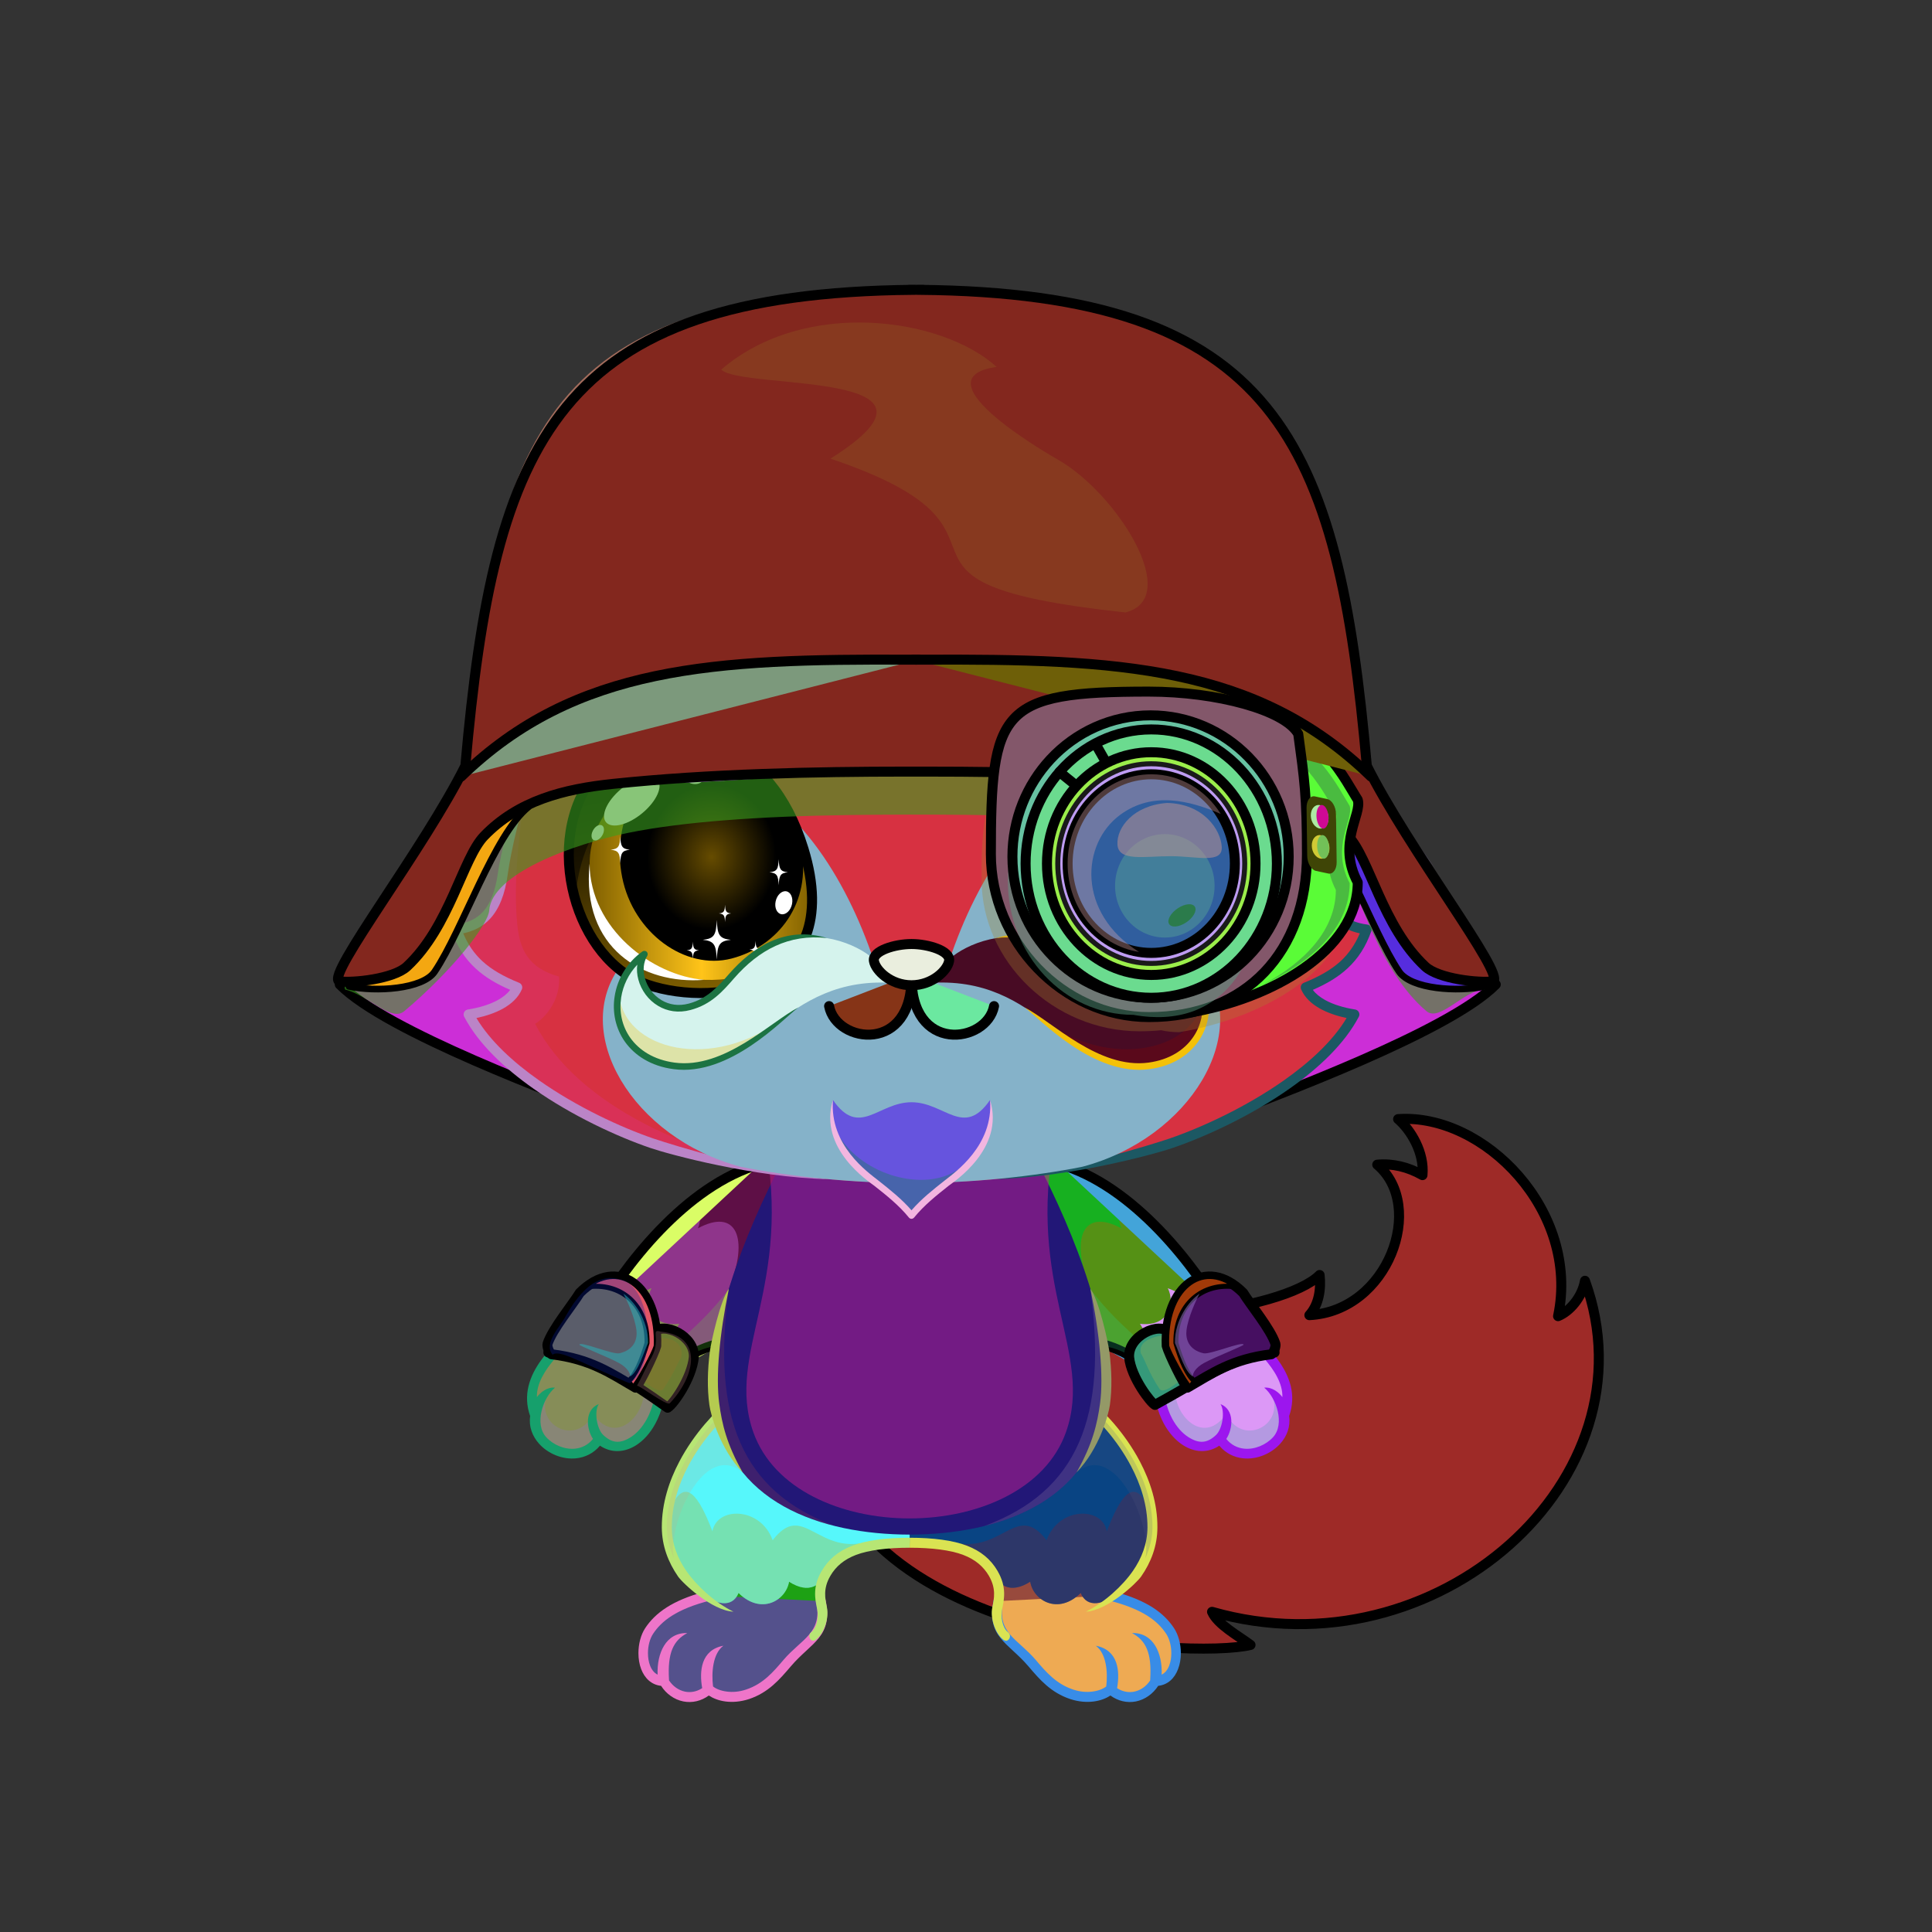 <svg xmlns="http://www.w3.org/2000/svg" xmlns:xlink="http://www.w3.org/1999/xlink" style="shape-rendering:geometricPrecision; text-rendering:geometricPrecision; image-rendering:optimizeQuality; fill-rule:evenodd; clip-rule:evenodd" version="1.1" viewBox="0 0 29000 29000" xml:space="preserve"><rect x="0" y="0" width="29000" height="29000" fill="#333333" stroke="none"/><defs><style type="text/css">.HairBack-Fox0fil0 {fill:none}
.Tail-Fox7fil14 {fill:url(#Tail-Fox7id168)}
.Tail-Fox7fil15 {fill:url(#Tail-Fox7id71)}
.Tail-Fox7fil8 {fill:black;fill-opacity:0.2}
.Tail-Fox7fil0 {fill:none}
.Tail-Fox7str0 {stroke:black;stroke-width:150;stroke-linecap:round;stroke-linejoin:round}
.RightFoot-Fox1fil21 {fill:url(#RightFoot-Fox1id164)}
.RightFoot-Fox1fil8 {fill:black;fill-opacity:0.2}
.RightFoot-Fox1fil0 {fill:none}
.RightFoot-Fox1fil18 {fill:black;fill-rule:nonzero}
.RightLeg-Fox4fil23 {fill:url(#RightLeg-Fox4id41)}
.RightLeg-Fox4fil27 {fill:#fcfdff;fill-opacity:0.4}
.RightLeg-Fox4fil18 {fill:black;fill-rule:nonzero}
.RightLeg-Fox4fil8 {fill:black;fill-opacity:0.2}
.LeftFoot-Fox1fil30 {fill:url(#LeftFoot-Fox1id167)}
.LeftFoot-Fox1fil8 {fill:black;fill-opacity:0.2}
.LeftFoot-Fox1fil0 {fill:none}
.LeftFoot-Fox1fil18 {fill:black;fill-rule:nonzero}
.LeftLeg-Fox4fil32 {fill:url(#LeftLeg-Fox4id44)}
.LeftLeg-Fox4fil27 {fill:#fcfdff;fill-opacity:0.4}
.LeftLeg-Fox4fil18 {fill:black;fill-rule:nonzero}
.LeftLeg-Fox4fil8 {fill:black;fill-opacity:0.2}
.RightHand-Fox4fil34 {fill:url(#RightHand-Fox4id128)}
.RightHand-Fox4fil27 {fill:#fcfdff;fill-opacity:0.4}
.RightHand-Fox4fil8 {fill:black;fill-opacity:0.2}
.RightHand-Fox4fil0 {fill:none}
.RightHand-Fox4str0 {stroke:black;stroke-width:150;stroke-linecap:round;stroke-linejoin:round}
.RightPaw-Fox1fil40 {fill:url(#RightPaw-Fox1id93)}
.RightPaw-Fox1fil8 {fill:black;fill-opacity:0.2}
.RightPaw-Fox1fil18 {fill:black;fill-rule:nonzero}
.LeftHand-Fox4fil44 {fill:url(#LeftHand-Fox4id144)}
.LeftHand-Fox4fil27 {fill:#fcfdff;fill-opacity:0.4}
.LeftHand-Fox4fil8 {fill:black;fill-opacity:0.2}
.LeftHand-Fox4fil0 {fill:none}
.LeftHand-Fox4str0 {stroke:black;stroke-width:150;stroke-linecap:round;stroke-linejoin:round}
.LeftPaw-Fox1fil49 {fill:url(#LeftPaw-Fox1id152)}
.LeftPaw-Fox1fil8 {fill:black;fill-opacity:0.2}
.LeftPaw-Fox1fil18 {fill:black;fill-rule:nonzero}
.Body-Fox0fil53 {fill:url(#Body-Fox0id192)}
.Body-Fox0fil8 {fill:black;fill-opacity:0.2}
.Body-Fox0fil18 {fill:black;fill-rule:nonzero}
.Body-Fox0fil54 {fill:#fcfdff;fill-opacity:0.502}
.Head-Fox4fil131 {fill:url(#Head-Fox4id114)}
.Head-Fox4fil8 {fill:black;fill-opacity:0.2}
.Head-Fox4fil18 {fill:black;fill-rule:nonzero}
.Head-Fox4fil135 {fill:url(#Head-Fox4id75)}
.Mouth-Fox0fil0 {fill:none}
.Mouth-Fox0str0 {stroke:black;stroke-width:150;stroke-linecap:round;stroke-linejoin:round}
.Eyes-Fox4fil150 {fill:#ad664f}
.Eyes-Fox4fil8 {fill:black;fill-opacity:0.2}
.Eyes-Fox4fil172 {fill:url(#Eyes-Fox4id193)}
.Eyes-Fox4fil173 {fill:url(#Eyes-Fox4id148)}
.Eyes-Fox4fil174 {fill:url(#Eyes-Fox4id202)}
.Eyes-Fox4fil4 {fill:black;fill-opacity:0.502}
.Eyes-Fox4fil142 {fill:white}
.Eyes-Fox4fil175 {fill:url(#Eyes-Fox4id170)}
.Eyes-Fox4fil176 {fill:url(#Eyes-Fox4id149)}
.Eyes-Fox4fil177 {fill:url(#Eyes-Fox4id203)}
.Eyes-Fox4fil0 {fill:none}
.Eyes-Fox4str1 {stroke:black;stroke-width:150}
.Moustache-Fox6fil210 {fill:url(#Moustache-Fox6id2)}
.Moustache-Fox6fil5 {fill:black;fill-opacity:0.302}
.Moustache-Fox6fil18 {fill:black;fill-rule:nonzero}
.Moustache-Fox6fil211 {fill:url(#Moustache-Fox6id58)}
.Moustache-Fox6fil212 {fill:url(#Moustache-Fox6id9)}
.Nose-Fox0fil215 {fill:url(#Nose-Fox0id189)}
.Nose-Fox0str0 {stroke:black;stroke-width:150;stroke-linecap:round;stroke-linejoin:round}
.HatWarlordBack-Mediumfil56 {fill:black}
.HatWarlordBack-Mediumstr0 {stroke:black;stroke-width:150;stroke-linecap:round;stroke-linejoin:round;stroke-miterlimit:22.926}
.BraceletWarlord-Mediumfil108 {fill:black;fill-opacity:0.302}
.BraceletWarlord-Mediumfil15 {fill:black;fill-opacity:0.502}
.BraceletWarlord-Mediumfil87 {fill:#1A1A26;fill-opacity:0.302}
.BraceletWarlord-Mediumfil247 {fill:#1A1A26;fill-opacity:0.2}
.BraceletWarlord-Mediumfil251 {fill:url(#BraceletWarlord-Mediumid103)}
.BraceletWarlord-Mediumstr0 {stroke:black;stroke-width:150;stroke-linecap:round;stroke-linejoin:round;stroke-miterlimit:22.926}
.BraceletWarlord-Mediumfil252 {fill:url(#BraceletWarlord-Mediumid104)}
.BraceletWarlord-Mediumfil253 {fill:url(#BraceletWarlord-Mediumid271)}
.BraceletWarlord-Mediumfil254 {fill:url(#BraceletWarlord-Mediumid277)}
.BraceletWarlord-Mediumfil255 {fill:url(#BraceletWarlord-Mediumid279)}
.BraceletWarlord-Mediumstr9 {stroke:black;stroke-width:75;stroke-linecap:round;stroke-linejoin:round;stroke-miterlimit:22.926}
.BraceletWarlord-Mediumfil256 {fill:url(#BraceletWarlord-Mediumid282)}
.HatWarlord-Mediumfil74 {fill:black;fill-opacity:0.302}
.HatWarlord-Mediumfil263 {fill:black;fill-opacity:0.6}
.HatWarlord-Mediumfil291 {fill:url(#HatWarlord-Mediumid167)}
.HatWarlord-Mediumfil294 {fill:url(#HatWarlord-Mediumid287)}
.HatWarlord-Mediumfil268 {fill:#0A1524;fill-opacity:0.38}
.HatWarlord-Mediumfil295 {fill:url(#HatWarlord-Mediumid280)}
.HatWarlord-Mediumfil270 {fill:white;fill-opacity:0.259}
.HatWarlord-Mediumfil272 {fill:#e4e9f2;fill-opacity:0.322}
.HatWarlord-Mediumfil297 {fill:url(#HatWarlord-Mediumid204)}
.HatWarlord-Mediumfil298 {fill:url(#HatWarlord-Mediumid145)}
.HatWarlord-Mediumfil275 {fill:white;fill-opacity:0.278}
.HatWarlord-Mediumfil277 {fill:#d48e77}
.HatWarlord-Mediumfil278 {fill:black;fill-opacity:0.471}
.HatWarlord-Mediumfil283 {fill:#FF9933;fill-opacity:0.231}
.HatWarlord-Mediumfil284 {fill:#FFFFCC;fill-opacity:0.529}
.HatWarlord-Mediumfil285 {fill:black;fill-opacity:0.349}
.HatWarlord-Mediumfil286 {fill:white;fill-opacity:0.129}
.HatWarlord-Mediumfil56 {fill:black}
.HatWarlord-Mediumfil304 {fill:url(#HatWarlord-Mediumid243)}
.HatWarlord-Mediumfil305 {fill:url(#HatWarlord-Mediumid251)}
.HatWarlord-Mediumfil306 {fill:url(#HatWarlord-Mediumid261)}
.HatWarlord-Mediumfil307 {fill:url(#HatWarlord-Mediumid226)}
.HatWarlord-Mediumfil292 {fill:url(#HatWarlord-Mediumid161)}
.HatWarlord-Mediumstr3 {stroke:black;stroke-width:100;stroke-linecap:round;stroke-linejoin:round;stroke-miterlimit:22.926}
.HatWarlord-Mediumfil293 {fill:url(#HatWarlord-Mediumid173)}
.HatWarlord-Mediumfil17 {fill:none}
.HatWarlord-Mediumstr2 {stroke:black;stroke-width:150;stroke-miterlimit:22.926}
.HatWarlord-Mediumfil296 {fill:url(#HatWarlord-Mediumid189)}
.HatWarlord-Mediumstr0 {stroke:black;stroke-width:150;stroke-linecap:round;stroke-linejoin:round;stroke-miterlimit:22.926}
.HatWarlord-Mediumstr8 {stroke:black;stroke-width:150;stroke-linecap:round;stroke-linejoin:round;stroke-miterlimit:22.926}
.HatWarlord-Mediumfil299 {fill:url(#HatWarlord-Mediumid293)}
.HatWarlord-Mediumfil300 {fill:url(#HatWarlord-Mediumid116)}
.HatWarlord-Mediumfil301 {fill:url(#HatWarlord-Mediumid123)}
.HatWarlord-Mediumfil302 {fill:url(#HatWarlord-Mediumid218)}
.HatWarlord-Mediumstr10 {stroke:#1A1A1A;stroke-width:75;stroke-linecap:round;stroke-linejoin:round;stroke-miterlimit:22.926}
.HatWarlord-Mediumfil303 {fill:url(#HatWarlord-Mediumid294)}
</style><linearGradient gradientUnits="objectBoundingBox" id="Tail-Fox7id168" x1="21.648%" x2="78.352%" y1="90.185%" y2="9.815%">
   <stop offset="0" style="stop-opacity:1; stop-color:#d1ab99"/>
   <stop offset="0.569" style="stop-opacity:1; stop-color:#f8d2c1"/>
   <stop offset="1" style="stop-opacity:1; stop-color:#fff3ed"/>
  </linearGradient><linearGradient gradientUnits="userSpaceOnUse" id="Tail-Fox7id71" x1="20567.8" x2="23404.3" y1="20889.9" y2="17430.7">
   <stop offset="0" style="stop-opacity:1; stop-color:#d48e77"/>
   <stop offset="1" style="stop-opacity:1; stop-color:#ad664f"/>
  </linearGradient><linearGradient gradientUnits="userSpaceOnUse" id="RightFoot-Fox1id164" x1="16304.9" x2="16304.9" y1="23252.2" y2="25473.4">
   <stop offset="0" style="stop-opacity:1; stop-color:#fcfdff"/>
   <stop offset="0.49" style="stop-opacity:1; stop-color:#fcfdff"/>
   <stop offset="1" style="stop-opacity:1; stop-color:#e4e9f2"/>
  </linearGradient><linearGradient gradientUnits="objectBoundingBox" id="RightLeg-Fox4id41" x1="23.32%" x2="76.68%" y1="93.65%" y2="6.35%">
   <stop offset="0" style="stop-opacity:1; stop-color:#fff3ed"/>
   <stop offset="0.2" style="stop-opacity:1; stop-color:#fff3ed"/>
   <stop offset="1" style="stop-opacity:1; stop-color:#f8d2c1"/>
  </linearGradient><linearGradient gradientUnits="userSpaceOnUse" id="LeftFoot-Fox1id167" x1="11002.8" x2="11002.8" y1="23252.1" y2="25473.4">
   <stop offset="0" style="stop-opacity:1; stop-color:#fcfdff"/>
   <stop offset="0.502" style="stop-opacity:1; stop-color:#fcfdff"/>
   <stop offset="1" style="stop-opacity:1; stop-color:#e4e9f2"/>
  </linearGradient><linearGradient gradientUnits="objectBoundingBox" id="LeftLeg-Fox4id44" x1="76.68%" x2="23.32%" xlink:href="#LeftLeg-Fox4id41" y1="93.65%" y2="6.35%">
  </linearGradient><linearGradient gradientUnits="objectBoundingBox" id="RightHand-Fox4id128" x1="19.715%" x2="80.285%" y1="10.418%" y2="89.581%">
   <stop offset="0" style="stop-opacity:1; stop-color:#d1ab99"/>
   <stop offset="0.02" style="stop-opacity:1; stop-color:#d1ab99"/>
   <stop offset="0.722" style="stop-opacity:1; stop-color:#f8d2c1"/>
   <stop offset="1" style="stop-opacity:1; stop-color:#f8d2c1"/>
  </linearGradient><linearGradient gradientUnits="userSpaceOnUse" id="RightPaw-Fox1id93" x1="18753.4" x2="17671.1" y1="21628.2" y2="19462.6">
   <stop offset="0" style="stop-opacity:1; stop-color:#fcfdff"/>
   <stop offset="1" style="stop-opacity:1; stop-color:#e4e9f2"/>
  </linearGradient><linearGradient gradientUnits="objectBoundingBox" id="LeftHand-Fox4id144" x1="80.285%" x2="19.715%" xlink:href="#LeftHand-Fox4id128" y1="10.418%" y2="89.581%">
  </linearGradient><linearGradient gradientUnits="userSpaceOnUse" id="LeftPaw-Fox1id152" x1="8539.59" x2="9651.19" xlink:href="#LeftPaw-Fox1id93" y1="21657.5" y2="19433.3">
  </linearGradient><linearGradient gradientUnits="objectBoundingBox" id="Body-Fox0id192" x1="50%" x2="50%" y1="0%" y2="100%">
   <stop offset="0" style="stop-opacity:1; stop-color:#d1ab99"/>
   <stop offset="0.102" style="stop-opacity:1; stop-color:#d1ab99"/>
   <stop offset="0.522" style="stop-opacity:1; stop-color:#f8d2c1"/>
   <stop offset="1" style="stop-opacity:1; stop-color:#fff3ed"/>
  </linearGradient><linearGradient gradientUnits="objectBoundingBox" id="Head-Fox4id114" x1="50%" x2="50%" xlink:href="#Head-Fox4id94" y1="100%" y2="0%">
  </linearGradient><linearGradient gradientUnits="userSpaceOnUse" id="Head-Fox4id75" x1="13682" x2="13682" y1="17756" y2="11596.6">
   <stop offset="0" style="stop-opacity:1; stop-color:#f8d2c1"/>
   <stop offset="0.49" style="stop-opacity:1; stop-color:#fff3ed"/>
   <stop offset="1" style="stop-opacity:1; stop-color:#fff3ed"/>
  </linearGradient><linearGradient gradientUnits="userSpaceOnUse" id="Eyes-Fox4id193" x1="10769.6" x2="9964.95" xlink:href="#Eyes-Fox4id11" y1="14889.7" y2="11128.8">
  </linearGradient><linearGradient gradientUnits="userSpaceOnUse" id="Eyes-Fox4id148" x1="8850.38" x2="12198.2" xlink:href="#Eyes-Fox4id4" y1="13155.1" y2="13155.1">
  </linearGradient><radialGradient cx="10679.2" cy="12863" fx="10679.2" fy="12863" gradientTransform="matrix(0.883 -0 -0 1 1252 0)" gradientUnits="userSpaceOnUse" id="Eyes-Fox4id202" r="1558.45">
   <stop offset="0" style="stop-opacity:1; stop-color:#664c00"/>
   <stop offset="0.702" style="stop-opacity:1; stop-color:black"/>
   <stop offset="1" style="stop-opacity:1; stop-color:black"/>
  </radialGradient><linearGradient gradientUnits="userSpaceOnUse" id="Eyes-Fox4id170" x1="16594.3" x2="17398.9" xlink:href="#Eyes-Fox4id11" y1="14889.7" y2="11128.9">
  </linearGradient><linearGradient gradientUnits="userSpaceOnUse" id="Eyes-Fox4id149" x1="15165.7" x2="18513.5" xlink:href="#Eyes-Fox4id4" y1="13155.1" y2="13155.1">
  </linearGradient><radialGradient cx="16684.6" cy="12863" fx="16684.6" fy="12863" gradientTransform="matrix(-0.883 -0 2.22045E-016 1 31413 0)" gradientUnits="userSpaceOnUse" id="Eyes-Fox4id203" r="1558.45" xlink:href="#Eyes-Fox4id202">
  </radialGradient><linearGradient gradientUnits="userSpaceOnUse" id="Moustache-Fox6id2" x1="13681.9" x2="13681.9" y1="16511.4" y2="18244.7">
   <stop offset="0" style="stop-opacity:1; stop-color:#404550"/>
   <stop offset="1" style="stop-opacity:1; stop-color:#252b36"/>
  </linearGradient><linearGradient gradientUnits="userSpaceOnUse" id="Moustache-Fox6id58" x1="13293.4" x2="9428.24" xlink:href="#Moustache-Fox6id2" y1="14736.3" y2="15339.1">
  </linearGradient><linearGradient gradientUnits="userSpaceOnUse" id="Moustache-Fox6id9" x1="14070.5" x2="17935.6" xlink:href="#Moustache-Fox6id2" y1="14736.3" y2="15339.1">
  </linearGradient><linearGradient gradientUnits="userSpaceOnUse" id="Nose-Fox0id189" x1="13681.9" x2="13681.9" y1="14170" y2="14789.2">
   <stop offset="0" style="stop-opacity:1; stop-color:#FFCCCC"/>
   <stop offset="1" style="stop-opacity:1; stop-color:#453F2C"/>
  </linearGradient><linearGradient gradientUnits="userSpaceOnUse" id="BraceletWarlord-Mediumid103" x1="8283.21" x2="10363.23" y1="20543.08" y2="20028.3">
   <stop offset="0" style="stop-opacity:1; stop-color:#323B47"/>
   <stop offset="0.541" style="stop-opacity:1; stop-color:#97A9C4"/>
   <stop offset="0.78" style="stop-opacity:1; stop-color:#D9E8FF"/>
   <stop offset="1" style="stop-opacity:1; stop-color:#9DACC3"/>
  </linearGradient><linearGradient gradientUnits="userSpaceOnUse" id="BraceletWarlord-Mediumid104" x1="16999.76" x2="19079.78" xlink:href="#BraceletWarlord-Mediumid103" y1="20515.47" y2="20013.59">
  </linearGradient><linearGradient gradientUnits="userSpaceOnUse" id="BraceletWarlord-Mediumid271" x1="8410.37" x2="9912.59" xlink:href="#BraceletWarlord-Mediumid103" y1="19820.99" y2="19993.95">
  </linearGradient><linearGradient gradientUnits="userSpaceOnUse" id="BraceletWarlord-Mediumid277" x1="18952.62" x2="17450.4" xlink:href="#BraceletWarlord-Mediumid103" y1="19820.99" y2="19993.95">
  </linearGradient><linearGradient gradientUnits="userSpaceOnUse" id="BraceletWarlord-Mediumid279" x1="9191.92" x2="9232" xlink:href="#BraceletWarlord-Mediumid223" y1="19351.84" y2="20652.88">
  </linearGradient><linearGradient gradientUnits="userSpaceOnUse" id="BraceletWarlord-Mediumid282" x1="18171.07" x2="18130.99" xlink:href="#BraceletWarlord-Mediumid223" y1="19351.84" y2="20652.88">
  </linearGradient><linearGradient gradientUnits="userSpaceOnUse" id="HatWarlord-Mediumid167" x1="10771.04" x2="16684.73" xlink:href="#HatWarlord-Mediumid118" y1="11321.45" y2="4717.12">
  </linearGradient><linearGradient gradientUnits="userSpaceOnUse" id="HatWarlord-Mediumid287" x1="5216.21" x2="20890.93" xlink:href="#HatWarlord-Mediumid278" y1="13508.7" y2="11867.1">
  </linearGradient><linearGradient gradientUnits="userSpaceOnUse" id="HatWarlord-Mediumid280" x1="5135.3" x2="21334.09" y1="13697.81" y2="12457.31">
   <stop offset="0" style="stop-opacity:1; stop-color:#455263"/>
   <stop offset="0.278" style="stop-opacity:1; stop-color:#7F8C9D"/>
   <stop offset="0.51" style="stop-opacity:1; stop-color:#CCD7E8"/>
   <stop offset="1" style="stop-opacity:1; stop-color:#93A3BA"/>
  </linearGradient><linearGradient gradientUnits="userSpaceOnUse" id="HatWarlord-Mediumid204" x1="16426.05" x2="18065.01" xlink:href="#HatWarlord-Mediumid137" y1="10570.67" y2="15117.8">
  </linearGradient><linearGradient gradientUnits="userSpaceOnUse" id="HatWarlord-Mediumid145" x1="16524.23" x2="17966.22" y1="10784.06" y2="15082.69">
   <stop offset="0" style="stop-opacity:1; stop-color:#AAB0B0"/>
   <stop offset="1" style="stop-opacity:1; stop-color:#4A4A4A"/>
  </linearGradient><linearGradient gradientUnits="userSpaceOnUse" id="HatWarlord-Mediumid243" x1="19933.57" x2="19682.62" xlink:href="#HatWarlord-Mediumid236" y1="12321.66" y2="12197.17">
  </linearGradient><linearGradient gradientUnits="userSpaceOnUse" id="HatWarlord-Mediumid251" x1="19948.13" x2="19697.71" xlink:href="#HatWarlord-Mediumid236" y1="12774.36" y2="12649.85">
  </linearGradient><linearGradient gradientUnits="userSpaceOnUse" id="HatWarlord-Mediumid261" x1="19935.92" x2="19765.15" xlink:href="#HatWarlord-Mediumid226" y1="12321.66" y2="12197.17">
  </linearGradient><linearGradient gradientUnits="userSpaceOnUse" id="HatWarlord-Mediumid161" x1="5236.73" x2="7927.68" xlink:href="#HatWarlord-Mediumid135" y1="13414.25" y2="13119.97">
  </linearGradient><linearGradient gradientUnits="userSpaceOnUse" id="HatWarlord-Mediumid173" x1="22289.76" x2="19598.8" xlink:href="#HatWarlord-Mediumid135" y1="13414.25" y2="13119.97">
  </linearGradient><linearGradient gradientUnits="userSpaceOnUse" id="HatWarlord-Mediumid189" x1="17655.96" x2="19272.69" xlink:href="#HatWarlord-Mediumid147" y1="10999.09" y2="15008.82">
  </linearGradient><radialGradient cx="19094.18" cy="11477.61" fx="19094.18" fy="11477.61" gradientTransform="matrix(0.936 -0 -0 1 1214 0)" gradientUnits="userSpaceOnUse" id="HatWarlord-Mediumid293" r="240.82" xlink:href="#HatWarlord-Mediumid292">
  </radialGradient><linearGradient gradientUnits="userSpaceOnUse" id="HatWarlord-Mediumid116" x1="15459.51" x2="19081.08" xlink:href="#HatWarlord-Mediumid111" y1="13890.5" y2="11823.96">
  </linearGradient><linearGradient gradientUnits="userSpaceOnUse" id="HatWarlord-Mediumid123" x1="15598.98" x2="18962.14" xlink:href="#HatWarlord-Mediumid111" y1="13881.39" y2="12044.3">
  </linearGradient><linearGradient gradientUnits="userSpaceOnUse" id="HatWarlord-Mediumid218" x1="15715.24" x2="18845.87" xlink:href="#HatWarlord-Mediumid148" y1="12962.84" y2="12962.84">
  </linearGradient><radialGradient cx="17280.56" cy="12962.84" fx="17280.56" fy="12962.84" gradientTransform="matrix(0.936 -0 -0 1 1099 0)" gradientUnits="userSpaceOnUse" id="HatWarlord-Mediumid294" r="1340.5">
   <stop offset="0" style="stop-opacity:1; stop-color:#420000"/>
   <stop offset="0.6" style="stop-opacity:1; stop-color:#E31E00"/>
   <stop offset="0.749" style="stop-opacity:1; stop-color:#AB0700"/>
   <stop offset="1" style="stop-opacity:1; stop-color:#400D00"/>
  </radialGradient><linearGradient gradientUnits="objectBoundingBox" id="LeftLeg-Fox4id41" x1="23.32%" x2="76.68%" y1="93.65%" y2="6.35%">
   <stop offset="0" style="stop-opacity:1; stop-color:#fff3ed"/>
   <stop offset="0.2" style="stop-opacity:1; stop-color:#fff3ed"/>
   <stop offset="1" style="stop-opacity:1; stop-color:#f8d2c1"/>
  </linearGradient><linearGradient gradientUnits="objectBoundingBox" id="LeftHand-Fox4id128" x1="19.715%" x2="80.285%" y1="10.418%" y2="89.581%">
   <stop offset="0" style="stop-opacity:1; stop-color:#d1ab99"/>
   <stop offset="0.02" style="stop-opacity:1; stop-color:#d1ab99"/>
   <stop offset="0.722" style="stop-opacity:1; stop-color:#f8d2c1"/>
   <stop offset="1" style="stop-opacity:1; stop-color:#f8d2c1"/>
  </linearGradient><linearGradient gradientUnits="userSpaceOnUse" id="LeftPaw-Fox1id93" x1="18753.4" x2="17671.1" y1="21628.2" y2="19462.6">
   <stop offset="0" style="stop-opacity:1; stop-color:#fcfdff"/>
   <stop offset="1" style="stop-opacity:1; stop-color:#e4e9f2"/>
  </linearGradient><linearGradient gradientUnits="objectBoundingBox" id="Head-Fox4id94" x1="50%" x2="50%" y1="100%" y2="0%">
   <stop offset="0" style="stop-opacity:1; stop-color:#d1ab99"/>
   <stop offset="0.4" style="stop-opacity:1; stop-color:#f8d2c1"/>
   <stop offset="1" style="stop-opacity:1; stop-color:#fff3ed"/>
  </linearGradient><linearGradient gradientUnits="userSpaceOnUse" id="Eyes-Fox4id11" x1="16664.8" x2="17411" y1="14898.5" y2="11291.1">
   <stop offset="0" style="stop-opacity:1; stop-color:#806000"/>
   <stop offset="1" style="stop-opacity:1; stop-color:black"/>
  </linearGradient><linearGradient gradientUnits="objectBoundingBox" id="Eyes-Fox4id4" x1="100%" x2="0%" y1="50%" y2="50%">
   <stop offset="0" style="stop-opacity:1; stop-color:#806000"/>
   <stop offset="0.502" style="stop-opacity:1; stop-color:#ffc419"/>
   <stop offset="1" style="stop-opacity:1; stop-color:#806000"/>
  </linearGradient><linearGradient gradientUnits="userSpaceOnUse" id="BraceletWarlord-Mediumid223" x1="17991.67" x2="17777.28" y1="20270.46" y2="21335.59">
   <stop offset="0" style="stop-opacity:1; stop-color:#383838"/>
   <stop offset="0.631" style="stop-opacity:1; stop-color:#e4e9f2"/>
   <stop offset="0.702" style="stop-opacity:1; stop-color:#BDBDBD"/>
   <stop offset="1" style="stop-opacity:1; stop-color:#595959"/>
  </linearGradient><linearGradient gradientUnits="userSpaceOnUse" id="HatWarlord-Mediumid118" x1="10935.04" x2="16521.21" y1="13356.53" y2="7194.94">
   <stop offset="0" style="stop-opacity:1; stop-color:#475466"/>
   <stop offset="0.122" style="stop-opacity:1; stop-color:#303945"/>
   <stop offset="0.451" style="stop-opacity:1; stop-color:#677890"/>
   <stop offset="0.702" style="stop-opacity:1; stop-color:#A0AFC5"/>
   <stop offset="1" style="stop-opacity:1; stop-color:#E1EAF7"/>
  </linearGradient><linearGradient gradientUnits="userSpaceOnUse" id="HatWarlord-Mediumid278" x1="5131.88" x2="20961.57" y1="13596.42" y2="11959.04">
   <stop offset="0" style="stop-opacity:1; stop-color:#323C4A"/>
   <stop offset="0.251" style="stop-opacity:1; stop-color:#354357"/>
   <stop offset="0.631" style="stop-opacity:1; stop-color:#A8BDDB"/>
   <stop offset="1" style="stop-opacity:1; stop-color:#AEBCD1"/>
  </linearGradient><linearGradient gradientUnits="userSpaceOnUse" id="HatWarlord-Mediumid137" x1="16470.57" x2="18089.7" y1="10659.54" y2="15207.79">
   <stop offset="0" style="stop-opacity:1; stop-color:#E3E3E3"/>
   <stop offset="1" style="stop-opacity:1; stop-color:#4A4A4A"/>
  </linearGradient><linearGradient gradientUnits="userSpaceOnUse" id="HatWarlord-Mediumid236" x1="19603.88" x2="19367.33" y1="14712.05" y2="14595.88">
   <stop offset="0" style="stop-opacity:1; stop-color:#A6A6A6"/>
   <stop offset="1" style="stop-opacity:1; stop-color:#1A1A1A"/>
  </linearGradient><linearGradient gradientUnits="userSpaceOnUse" id="HatWarlord-Mediumid226" x1="19945.83" x2="19775.42" y1="12774.36" y2="12649.85">
   <stop offset="0" style="stop-opacity:1; stop-color:#A6A6A6"/>
   <stop offset="1" style="stop-opacity:1; stop-color:#525252"/>
  </linearGradient><linearGradient gradientUnits="userSpaceOnUse" id="HatWarlord-Mediumid135" x1="21815.82" x2="19273.89" y1="15309.04" y2="15034.48">
   <stop offset="0" style="stop-opacity:1; stop-color:#323C4A"/>
   <stop offset="0.49" style="stop-opacity:1; stop-color:#4C5C70"/>
   <stop offset="1" style="stop-opacity:1; stop-color:#10141A"/>
  </linearGradient><linearGradient gradientUnits="userSpaceOnUse" id="HatWarlord-Mediumid147" x1="17454.82" x2="18949.68" y1="13049.35" y2="16803.14">
   <stop offset="0" style="stop-opacity:1; stop-color:#D9D9D9"/>
   <stop offset="1" style="stop-opacity:1; stop-color:#24252B"/>
  </linearGradient><radialGradient cx="18797.22" cy="13502.23" fx="18797.22" fy="13502.23" gradientTransform="matrix(0.948 -0 -0 1 976 0)" gradientUnits="userSpaceOnUse" id="HatWarlord-Mediumid292" r="224.68">
   <stop offset="0" style="stop-opacity:1; stop-color:#FFBA7D"/>
   <stop offset="0.6" style="stop-opacity:1; stop-color:#E31E00"/>
   <stop offset="1" style="stop-opacity:1; stop-color:#400D00"/>
  </radialGradient><linearGradient gradientUnits="userSpaceOnUse" id="HatWarlord-Mediumid111" x1="15504.71" x2="18663.37" y1="15761.36" y2="14014.42">
   <stop offset="0" style="stop-opacity:1; stop-color:#5E5E5E"/>
   <stop offset="0.271" style="stop-opacity:1; stop-color:#868686"/>
   <stop offset="0.749" style="stop-opacity:1; stop-color:#DBDBDB"/>
   <stop offset="1" style="stop-opacity:1; stop-color:#7A7575"/>
  </linearGradient><linearGradient gradientUnits="userSpaceOnUse" id="HatWarlord-Mediumid148" x1="15605.41" x2="18562.67" y1="14887.89" y2="14887.89">
   <stop offset="0" style="stop-opacity:1; stop-color:#152B2B"/>
   <stop offset="1" style="stop-opacity:1; stop-color:#4A4040"/>
  </linearGradient></defs><g id="HatWarlordBack-Medium">
  <animateTransform additive="sum" attributeName="transform" dur="10" repeatCount="indefinite" type="translate" values="0;0 200;0;0 200;0;0 200;0;0 200;0"/>
  <path class="HatWarlordBack-Mediumfil56 HatWarlordBack-Mediumstr0" d="M14789.7 9160.09c1981.52,54.79 4097.61,356.05 4993.66,1551.26 191.41,255.34 404.03,580.8 628.21,939.91 480.69,563.55 876.11,1043.41 1156.76,1882.84 308.66,485.57 610.29,926.95 883.59,1243.29 -699.75,709.16 -3297.06,1664.28 -4153.56,1996.11 -1768.09,685 -7255.42,693.12 -9044.44,0 -856.49,-331.82 -3453.81,-1286.95 -4153.56,-1996.11 273.3,-316.34 574.94,-757.73 883.59,-1243.29 280.64,-839.43 676.06,-1319.34 1156.77,-1882.84 224.17,-359.13 436.78,-684.57 628.21,-939.91 868.16,-1158.03 2881.64,-1476.86 4808.36,-1545.41 719.96,-25.61 1490.49,-25.79 2212.41,-5.85z" style="fill:#cc2ed7"/>
 </g><g id="HairBack-Fox0">
 <animateTransform additive="sum" attributeName="transform" dur="10" repeatCount="indefinite" type="translate" values="0;0 200;0;0 200;0;0 200;0;0 200;0"/>
  <rect class="HairBack-Fox0fil0" height="908" width="908" x="13228" y="16528"/>
 </g><g id="Tail-Fox7">
  <path class="Tail-Fox7fil14" d="M15078 19187c1357,950 4209,480 4730,-49 23,212 -10,443 -154,603 1185,-62 1753,-1639 1019,-2259 229,-21 459,33 679,157 32,-338 -176,-679 -366,-841 1288,-89 2734,1378 2401,2958 171,-69 359,-277 404,-531 1080,2975 -2233,5930 -5598,4969 84,192 394,359 578,497 -845,212 -6410,-24 -6519,-3566 -317,-317 2374,-2412 2826,-1938z" style="fill:#9e0c61"/>
  <path class="Tail-Fox7fil15" d="M21327 19649c-232,419 -61,845 -417,1229 570,66 944,-370 1338,-611 14,423 214,714 105,1161 349,-85 702,-296 987,-860 69,393 411,703 460,959 255,-717 279,-1509 -9,-2302 -45,254 -233,462 -404,531 333,-1580 -1113,-3047 -2401,-2958 190,162 398,503 366,841 -220,-124 -450,-178 -679,-157 742,761 65,1992 -700,2187 548,290 986,29 1354,-20z" style="fill:#73a4f7"/>
  <path class="Tail-Fox7fil8" d="M23686 21809c-823,1820 -3145,3055 -5493,2385 84,192 394,359 578,497 -762,191 -5360,18 -6337,-2615 1690,1440 5465,2105 8330,1378 789,-201 2685,-1101 3223,-2827 -40,417 -126,777 -301,1182z" style="fill:#40a9ed"/>
  <path class="Tail-Fox7fil0 Tail-Fox7str0" d="M15078 19187c1357,950 4209,480 4730,-49 23,212 -10,443 -154,603 1185,-62 1753,-1639 1019,-2259 229,-21 459,33 679,157 32,-338 -176,-679 -366,-841 1288,-89 2734,1378 2401,2958 171,-69 359,-277 404,-531 1080,2975 -2233,5930 -5598,4969 84,192 394,359 578,497 -845,212 -6410,-24 -6519,-3566 -317,-317 2374,-2412 2826,-1938z" style="fill:#9e2a27"/>
 </g><g id="RightFoot-Fox1">
  <path class="RightFoot-Fox1fil21" d="M17344 25232c-137,249 -447,331 -676,123 -79,82 -307,169 -584,76 -453,-152 -647,-627 -1039,-897 -210,-335 50,-672 -74,-810 206,-438 728,-491 1087,-467 300,20 870,160 658,684 145,50 358,135 465,193 170,92 294,217 379,350 158,246 119,748 -216,748z" style="fill:#984a3d"/>
  <path class="RightFoot-Fox1fil8" d="M17344 25232c-137,249 -447,331 -676,123 -79,82 -307,169 -584,76 -453,-152 -647,-627 -1039,-897 -173,-120 -100,-408 -65,-624 13,30 63,32 85,19 1,85 -2,160 47,261 304,621 1402,1311 1539,663 237,396 662,243 605,-148 145,250 318,57 222,-294 143,96 177,309 171,486 -20,178 -119,335 -305,335z" style="fill:#49a8af"/>
  <path class="RightFoot-Fox1fil0" d="M16657 23949c534,135 771,327 906,532 162,244 116,751 -219,751 -137,249 -447,331 -676,123 -79,82 -307,169 -584,76 -453,-152 -586,-562 -971,-844 -192,-140 -159,-401 -128,-554" style="fill:#eeaa53"/>
  <path class="RightFoot-Fox1fil18" d="M17265 25213c0,3 0,7 0,10 -56,86 -141,149 -240,169 -80,16 -166,3 -246,-45l-11 -8c45,-255 18,-572 -319,-636 159,118 182,399 156,611 -40,33 -112,65 -206,77 -84,11 -184,6 -293,-31 -253,-85 -404,-261 -562,-447 -265,-311 -583,-400 -489,-864 8,-41 -26,-86 -55,-89 -23,-2 -77,17 -85,58 -113,558 212,630 523,995 171,201 335,392 625,490 130,43 251,50 353,37 104,-13 191,-49 250,-89l3 0c111,81 247,115 383,88 136,-28 255,-114 333,-234 144,-15 246,-113 298,-251 29,-74 42,-157 42,-240 0,-135 -36,-275 -103,-376 -73,-110 -173,-216 -325,-313 -137,-86 -316,-165 -558,-231l-100 128c258,65 447,144 584,231 133,84 219,176 282,271 50,76 77,183 77,290 0,66 -10,130 -31,185 -24,64 -62,112 -114,138 13,-317 -122,-634 -445,-624 209,111 299,298 273,700z" style="fill:#388ce7"/>
 </g><g id="LeftFoot-Fox1">
  <path class="LeftFoot-Fox1fil30" d="M9963 25232c137,249 448,331 677,123 78,82 306,169 583,76 454,-152 648,-627 1039,-897 210,-335 -49,-672 75,-810 -206,-438 -729,-491 -1088,-467 -299,20 -869,160 -657,684 -145,50 -358,135 -465,193 -170,92 -294,217 -380,350 -158,246 -118,748 216,748z" style="fill:#1da114"/>
  <path class="LeftFoot-Fox1fil8" d="M9963 25232c137,249 448,331 677,123 78,82 306,169 583,76 454,-152 648,-627 1039,-897 173,-120 101,-408 65,-624 -13,30 -63,32 -84,19 -2,85 1,160 -48,261 -303,621 -1401,1311 -1539,663 -236,396 -661,243 -605,-148 -144,250 -317,57 -221,-294 -143,96 -177,309 -171,486 19,178 118,335 304,335z" style="fill:#dab852"/>
  <path class="LeftFoot-Fox1fil0" d="M10650 23949c-534,135 -770,327 -906,532 -161,244 -115,751 219,751 137,249 448,331 677,123 78,82 307,169 583,76 454,-152 587,-562 972,-844 192,-140 159,-401 128,-554" style="fill:#54518c"/>
  <path class="LeftFoot-Fox1fil18" d="M10042 25213c0,3 0,7 0,10 57,86 142,149 241,169 80,16 166,3 245,-45l12 -8c-45,-255 -19,-572 318,-636 -158,118 -181,399 -155,611 39,33 111,65 206,77 84,11 184,6 292,-31 254,-85 404,-261 562,-447 266,-311 584,-400 490,-864 -8,-41 26,-86 55,-89 22,-2 76,17 85,58 113,558 -213,630 -523,995 -172,201 -335,392 -625,490 -131,43 -252,50 -354,37 -103,-13 -190,-49 -250,-89l-3 0c-111,81 -247,115 -382,88 -137,-28 -256,-114 -333,-234 -144,-15 -246,-113 -299,-251 -28,-74 -41,-157 -41,-240 0,-135 35,-275 102,-376 73,-110 173,-216 326,-313 136,-86 316,-165 558,-231l100 128c-259,65 -447,144 -584,231 -133,84 -219,176 -282,271 -50,76 -77,183 -77,290 0,66 10,130 31,185 24,64 62,112 114,138 -13,-317 122,-634 445,-624 -209,111 -299,298 -274,700z" style="fill:#ee75c9"/>
 </g><g id="RightLeg-Fox4">
  <path class="RightLeg-Fox4fil23" d="M13654 20939c701,0 2353,-56 2710,226 302,239 937,901 935,1761 -1,258 -252,770 -502,975 -224,183 -478,247 -575,10 -338,335 -711,115 -758,-169 -304,192 -490,58 -579,-180 -114,-303 -830,-395 -1231,-402l0 -2221z" style="fill:#094483"/>
  <path class="RightLeg-Fox4fil27" d="M17276 22642c15,92 23,187 23,284 -1,258 -252,770 -502,975 -224,183 -478,247 -575,10 -338,335 -711,115 -758,-169 -304,192 -490,58 -579,-180 -70,-184 -361,-290 -669,-347l13 -89c799,263 1015,-617 1481,-6 180,-505 839,-510 903,-134 208,-541 398,-788 597,-414 25,17 47,41 66,70z" style="fill:#652442"/>
  <path class="RightLeg-Fox4fil18" d="M15057 24610c33,25 62,27 88,-6 25,-32 18,-79 -15,-104 -85,-66 -111,-236 -89,-338 34,-163 71,-342 -66,-579 0,-1 -1,-3 -2,-4 -100,-171 -247,-296 -460,-378 -208,-80 -506,-119 -859,-119l0 150c335,0 616,36 805,108 180,69 302,173 385,314 0,2 1,3 2,4 108,188 77,337 48,473 -32,154 43,385 163,479zm1227 -3463c175,139 478,451 693,860 144,272 248,587 247,919 -1,245 -87,464 -218,653 -154,223 -427,476 -707,613 326,-17 760,-427 830,-528 147,-211 244,-458 244,-738 2,-360 -110,-698 -263,-989 -227,-430 -547,-760 -734,-907l-92 117z" style="fill:#dae352"/>
  <path class="RightLeg-Fox4fil8" d="M17192 23390c67,-148 106,-305 107,-464 2,-775 -541,-1451 -869,-1752 -191,187 -411,669 -270,926 596,-490 1139,823 1032,1290z" style="fill:#535581"/>
 </g><g id="LeftLeg-Fox4">
  <path class="LeftLeg-Fox4fil32" d="M13654 20939c-701,0 -2353,-56 -2710,226 -303,239 -938,901 -935,1761 1,258 251,770 501,975 225,183 478,247 576,10 338,335 710,115 758,-169 303,192 489,58 579,-180 114,-303 829,-395 1231,-402l0 -2221z" style="fill:#56f7fb"/>
  <path class="LeftLeg-Fox4fil27" d="M10031 22642c-14,92 -22,187 -22,284 1,258 251,770 501,975 225,183 478,247 576,10 338,335 710,115 758,-169 303,192 489,58 579,-180 69,-184 361,-290 669,-347l-13 -89c-799,263 -1015,-617 -1481,-6 -180,-505 -839,-510 -904,-134 -207,-541 -397,-788 -596,-414 -25,17 -48,41 -67,70z" style="fill:#a2c145"/>
  <path class="LeftLeg-Fox4fil18" d="M12251 24610c-33,25 -63,27 -88,-6 -25,-32 -19,-79 14,-104 85,-66 111,-236 90,-338 -34,-163 -72,-342 65,-579 1,-1 2,-3 3,-4 100,-171 246,-296 460,-378 208,-80 506,-119 859,-119l0 150c-335,0 -616,36 -806,108 -179,69 -302,173 -384,314 -1,2 -2,3 -2,4 -109,188 -77,337 -49,473 33,154 -42,385 -162,479zm-1227 -3463c-176,139 -478,451 -694,860 -143,272 -247,587 -246,919 0,245 86,464 217,653 155,223 428,476 708,613 -326,-17 -761,-427 -831,-528 -146,-211 -243,-458 -244,-738 -1,-360 110,-698 264,-989 226,-430 547,-760 733,-907l93 117z" style="fill:#b7e674"/>
  <path class="LeftLeg-Fox4fil8" d="M10116 23390c-67,-148 -107,-305 -107,-464 -2,-775 540,-1451 869,-1752 190,187 411,669 269,926 -595,-490 -1138,823 -1031,1290z" style="fill:#c0ac8f"/>
 </g><g id="RightHand-Fox4">
 <animateTransform additive="sum" attributeName="transform" dur="10" repeatCount="indefinite" type="translate" values="0;0 200;0;0 200;0;0 200;0;0 200;0"/>
  <path class="RightHand-Fox4fil34" d="M15438 17646c166,-72 204,-212 419,-180 1007,152 2171,1615 2590,2346 281,490 -618,1230 -886,986 -389,-355 -757,-565 -1090,-638 -348,-77 -727,-1837 -1033,-2514z" style="fill:#17b020"/>
  <path class="RightHand-Fox4fil27" d="M16367 19346c-311,-769 -108,-1218 464,-909 -106,-267 98,-320 287,-191 308,210 935,1138 1046,1197 170,106 -796,1024 -876,1126 -292,-201 -447,-316 -717,-389 -29,-256 -125,-681 -204,-834z" style="fill:#b36205"/>
  <path class="RightHand-Fox4fil0 RightHand-Fox4str0" d="M15894 17470c1132,325 2053,1546 2505,2334m-838 994c-383,-350 -775,-593 -1110,-636" style="fill:#43a4d9"/>
  <path class="RightHand-Fox4fil8" d="M17390 20682c-242,-242 -554,-457 -866,-480 -152,-170 -246,-612 -157,-856 201,284 528,601 788,813 127,103 289,193 380,265 -29,81 -73,157 -144,221 0,12 -1,25 -1,37z" style="fill:#23ea9c"/>
 </g><g id="LeftHand-Fox4">
 <animateTransform additive="sum" attributeName="transform" dur="10" repeatCount="indefinite" type="translate" values="0;0 200;0;0 200;0;0 200;0;0 200;0"/>
  <path class="LeftHand-Fox4fil44" d="M11870 17646c-166,-72 -204,-212 -419,-180 -1007,152 -2171,1615 -2591,2346 -281,490 619,1230 887,986 388,-355 757,-565 1089,-638 349,-77 728,-1837 1034,-2514z" style="fill:#5e0f46"/>
  <path class="LeftHand-Fox4fil27" d="M10940 19346c312,-769 109,-1218 -463,-909 105,-267 -98,-320 -287,-191 -308,210 -936,1138 -1046,1197 -170,106 796,1024 876,1126 291,-201 447,-316 717,-389 29,-256 124,-681 203,-834z" style="fill:#da70f4"/>
  <path class="LeftHand-Fox4fil0 LeftHand-Fox4str0" d="M11414 17470c-1133,325 -2053,1546 -2505,2334m838 994c382,-350 775,-593 1109,-636" style="fill:#dafd66"/>
  <path class="LeftHand-Fox4fil8" d="M9918 20682c242,-242 553,-457 866,-480 152,-170 245,-612 156,-856 -201,284 -527,601 -787,813 -127,103 -289,193 -380,265 29,81 73,157 144,221 0,12 1,25 1,37z" style="fill:#5af036"/>
 </g><g id="Body-Fox0">
 <animateTransform additive="sum" attributeName="transform" dur="10" repeatCount="indefinite" type="translate" values="0;0 200;0;0 200;0;0 200;0;0 200;0"/>
  <path class="Body-Fox0fil53" d="M13654 23035c-1331,-3 -2731,-477 -2932,-1956 -143,-1051 441,-2541 1033,-3671 326,53 1001,53 1899,54 897,-1 1572,-1 1899,-54 591,1130 1176,2620 1033,3671 -202,1479 -1601,1953 -2932,1956z" style="fill:#221777"/>
  <path class="Body-Fox0fil8" d="M12532 22906c-908,-225 -1666,-768 -1810,-1827 -69,-505 31,-1112 218,-1732 -261,1919 185,3039 1592,3559z" style="fill:#af474f"/>
  <path class="Body-Fox0fil18" d="M11147 22100c-343,-354 -481,-873 -499,-1011 -34,-248 -29,-518 7,-802 17,-134 156,-771 285,-941 -140,680 -199,1317 -144,1723 41,304 111,608 351,1031z" style="fill:#b5cb50"/>
  <path class="Body-Fox0fil8" d="M14775 22906c908,-225 1667,-768 1811,-1827 69,-505 -31,-1112 -219,-1732 261,1919 -185,3039 -1592,3559z" style="fill:#b6a2b4"/>
  <path class="Body-Fox0fil18" d="M16160 22100c344,-354 481,-873 500,-1011 34,-248 28,-518 -8,-802 -17,-134 -155,-771 -285,-941 141,680 200,1317 145,1723 -42,304 -112,608 -352,1031z" style="fill:#949967"/>
  <path class="Body-Fox0fil54" d="M11307 21496c-422,-1195 608,-2186 164,-4430 661,0 1522,0 2183,0 661,0 1522,0 2183,0 -445,2244 586,3235 164,4430 -611,1728 -4084,1728 -4694,0z" style="fill:#c32092"/>
 </g><g id="RightPaw-Fox1">
 <animateTransform additive="sum" attributeName="transform" dur="10" repeatCount="indefinite" type="translate" values="0;0 200;0;0 200;0;0 200;0;0 200;0"/>
  <path class="RightPaw-Fox1fil40" d="M17391 20645c-37,796 536,1303 918,955 300,471 1048,122 959,-347 241,-634 -518,-1244 -954,-1587 -129,-155 -206,-274 -278,-399 17,326 -300,151 -507,69 111,217 22,587 -418,535 95,134 203,471 26,573 52,47 227,170 254,201z" style="fill:#dc98f6"/>
  <path class="RightPaw-Fox1fil8" d="M17391 20645c-37,796 536,1303 918,955 300,471 1048,122 959,-347 15,-41 27,-81 34,-122 -52,-54 -116,-106 -195,-155 141,440 -471,730 -702,246 -315,467 -757,67 -766,-341 -3,-175 -7,-286 -49,-362 -49,-89 -173,-162 -359,-302 6,96 -18,184 -94,227 52,47 227,170 254,201z" style="fill:#169d8c"/>
  <path class="RightPaw-Fox1fil18" d="M18407 21599c103,-158 125,-439 -86,-523 72,118 25,376 -67,463 -134,127 -256,135 -418,31 -90,-58 -174,-151 -239,-271 -90,-168 -144,-386 -134,-638 1,-21 -7,-51 -23,-67 -51,-48 -201,-153 -251,-190 -33,-24 -85,-11 -108,21 -24,33 -10,73 22,96 42,31 171,138 213,169 -5,265 56,497 153,678 77,142 178,253 288,324 173,111 373,124 545,8 98,117 225,176 358,190 204,21 420,-68 557,-220 100,-112 156,-256 133,-414 223,-631 -399,-1134 -840,-1491 -102,-82 -130,-143 -201,-248 -22,-33 -232,-290 -265,-268 -34,22 -43,68 -20,101 87,129 149,222 187,282 64,98 106,165 207,248 346,280 842,694 831,1091 -51,-68 -153,-154 -273,-142 186,156 313,547 133,744 -107,116 -276,188 -434,172 -100,-10 -195,-56 -268,-146z" style="fill:#9c16ee"/>
 </g><g id="LeftPaw-Fox1">
 <animateTransform additive="sum" attributeName="transform" dur="10" repeatCount="indefinite" type="translate" values="0;0 200;0;0 200;0;0 200;0;0 200;0"/>
  <path class="LeftPaw-Fox1fil49" d="M9917 20645c36,796 -537,1303 -918,955 -300,471 -1048,122 -959,-347 -241,-634 518,-1244 954,-1587 129,-155 205,-274 278,-399 -17,326 300,151 507,69 -111,217 -23,587 418,535 -95,134 -204,471 -27,573 -51,47 -226,170 -253,201z" style="fill:#868d58"/>
  <path class="LeftPaw-Fox1fil8" d="M9917 20645c36,796 -537,1303 -918,955 -300,471 -1048,122 -959,-347 -16,-41 -27,-81 -34,-122 52,-54 116,-106 194,-155 -140,440 472,730 703,246 315,467 757,67 765,-341 4,-175 8,-286 50,-362 49,-89 173,-162 359,-302 -6,96 17,184 93,227 -51,47 -226,170 -253,201z" style="fill:#946af4"/>
  <path class="LeftPaw-Fox1fil18" d="M8901 21599c-104,-158 -125,-439 86,-523 -73,118 -25,376 67,463 134,127 256,135 418,31 90,-58 173,-151 238,-271 91,-168 145,-386 135,-638 -1,-21 6,-51 23,-67 51,-48 200,-153 251,-190 32,-24 84,-11 108,21 24,33 10,73 -23,96 -42,31 -170,138 -213,169 5,265 -55,497 -153,678 -76,142 -177,253 -287,324 -173,111 -373,124 -545,8 -98,117 -226,176 -358,190 -205,21 -421,-68 -557,-220 -100,-112 -156,-256 -133,-414 -223,-631 399,-1134 840,-1491 101,-82 130,-143 200,-248 23,-33 233,-290 266,-268 33,22 42,68 20,101 -87,129 -149,222 -187,282 -64,98 -106,165 -208,248 -346,280 -841,694 -830,1091 51,-68 153,-154 272,-142 -185,156 -312,547 -132,744 107,116 276,188 434,172 99,-10 195,-56 268,-146z" style="fill:#16a06c"/>
 </g><g id="Head-Fox4">
 <animateTransform additive="sum" attributeName="transform" dur="10" repeatCount="indefinite" type="translate" values="0;0 200;0;0 200;0;0 200;0;0 200;0"/>
  <path class="Head-Fox4fil131" d="M13682 7385c-2938,0 -5748,2824 -6132,5713 -82,620 -348,808 -700,854 159,444 439,678 914,869 -96,225 -404,355 -730,406 476,906 1886,1638 2751,1934 1206,411 2596,594 3897,594 1301,0 2690,-183 3896,-594 866,-296 2276,-1028 2752,-1934 -327,-51 -634,-181 -730,-406 475,-191 755,-425 914,-869 -353,-46 -618,-234 -700,-854 -384,-2889 -3194,-5713 -6132,-5713z" style="fill:#d73141"/>
  <path class="Head-Fox4fil8" d="M7877 11902c-458,1059 -159,1932 -1027,2050 70,255 422,745 915,892 -121,203 -458,365 -740,431 1025,1397 3221,2278 5246,2409 -1885,-310 -3604,-1084 -4239,-2316 171,-105 384,-373 359,-709 -461,-129 -590,-405 -627,-785 -56,-580 11,-1235 113,-1972z" style="fill:#e335b3"/>
  <path class="Head-Fox4fil18" d="M8078 11340c-269,812 -412,1453 -454,1768 -43,327 -137,542 -268,683 -112,121 -249,186 -403,219 72,170 165,304 286,416 142,131 324,233 553,326 38,15 57,59 42,97l-1 2 0 0c-52,121 -154,217 -285,290 -115,63 -253,110 -397,140 207,345 552,663 944,938 566,398 1227,704 1714,871 290,98 1586,498 2628,610 -1114,-25 -2397,-373 -2676,-469 -497,-170 -1173,-482 -1752,-889 -443,-311 -830,-678 -1041,-1080l0 0c-4,-7 -7,-15 -8,-24 -6,-41 22,-79 63,-85 166,-26 326,-73 452,-143 76,-43 140,-93 183,-152 -210,-91 -381,-193 -520,-322 -159,-146 -275,-325 -358,-559l0 0c-2,-4 -3,-10 -4,-15 -5,-41 24,-78 65,-84 159,-21 299,-73 406,-189 110,-119 190,-308 229,-600 26,-195 201,-1070 602,-1749z" style="fill:#bb84c7"/>
  <path class="Head-Fox4fil18" d="M13682 7460c544,0 1085,98 1605,277 299,103 1035,406 1670,796 -392,-448 -1432,-872 -1621,-937 -536,-185 -1093,-286 -1654,-286 -561,0 -1118,101 -1654,286 -189,65 -1229,489 -1622,937 636,-390 1371,-693 1670,-796 521,-179 1061,-277 1606,-277z" style="fill:#3110ea"/>
  <path class="Head-Fox4fil18" d="M19286 11340c269,812 412,1453 454,1768 43,327 137,542 268,683 112,121 249,186 403,219 -72,170 -166,304 -286,416 -143,131 -324,233 -553,326 -39,15 -57,59 -42,97l1 2 0 0c52,121 154,217 285,290 115,63 253,110 397,140 -207,345 -553,663 -944,938 -566,398 -1228,704 -1715,871 -289,98 -1585,498 -2627,610 1114,-25 2397,-373 2675,-469 498,-170 1174,-482 1753,-889 443,-311 830,-678 1041,-1080l0 0c4,-7 6,-15 8,-24 6,-41 -22,-79 -63,-85 -166,-26 -326,-73 -452,-143 -76,-43 -140,-93 -183,-152 210,-91 381,-193 520,-322 158,-146 275,-325 358,-559l0 0c2,-4 3,-10 4,-15 5,-41 -24,-78 -65,-84 -159,-21 -299,-73 -406,-189 -110,-119 -190,-308 -229,-600 -26,-195 -201,-1070 -602,-1749z" style="fill:#1c5863"/>
  <path class="Head-Fox4fil135" d="M13682 14626c-38,-84 -536,-115 -564,-201 -418,-1258 -1211,-2509 -2318,-2828 -491,961 -982,1922 -1474,2883 -780,1017 171,2603 1790,3033 701,142 1708,252 2566,242l0 -3031 0 3031c858,10 1865,-100 2566,-242 1620,-430 2570,-2016 1790,-3033 -492,-961 -983,-1922 -1474,-2883 -1107,319 -1900,1570 -2317,2828 -29,86 -526,117 -565,201z" style="fill:#85b2c9"/>
 </g><g id="Mouth-Fox0">
 <animateTransform additive="sum" attributeName="transform" dur="10" repeatCount="indefinite" type="translate" values="0;0 200;0;0 200;0;0 200;0;0 200;0"/>
  <path class="Mouth-Fox0fil0 Mouth-Fox0str0" d="M12445 15102c107,562 1268,727 1237,-476" style="fill:#863417"/>
  <path class="Mouth-Fox0fil0 Mouth-Fox0str0" d="M14921 15102c-108,562 -1268,727 -1238,-476" style="fill:#6be8a0"/>
 </g><g id="Eyes-Fox4">
 <animateTransform additive="sum" attributeName="transform" dur="10" repeatCount="indefinite" type="translate" values="0;0 200;0;0 200;0;0 200;0;0 200;0"/>
  <path class="Eyes-Fox4fil150" d="M12521 9321c-119,-23 -437,257 -888,404 -414,136 -806,86 -893,252 -96,186 192,494 423,549 191,45 631,-80 973,-388 403,-365 530,-789 385,-817z"/>
  <path class="Eyes-Fox4fil8" d="M12521 9321c-119,-23 -437,257 -888,404 -414,136 -806,86 -893,252 -96,186 192,494 423,549 191,45 631,-80 973,-388 403,-365 530,-789 385,-817z"/>
  <path class="Eyes-Fox4fil172" d="M9630 14747c960,389 3104,188 2431,-2005 -496,-1615 -1791,-2039 -3033,-1229 -904,1046 -445,2809 602,3234z"/>
  <path class="Eyes-Fox4fil173" d="M12198 13486c11,-1013 -588,-1756 -1249,-1858 -98,-15 -194,-24 -289,-27 -505,19 -977,-36 -1317,289 -912,869 -366,1999 103,2409 863,755 2738,458 2752,-813z"/>
  <path class="Eyes-Fox4fil174" d="M10303 11332c699,-181 1555,555 1721,1388 165,833 -345,1486 -1043,1668 -698,181 -1476,-386 -1642,-1219 -166,-833 266,-1655 964,-1837z"/>
  <path class="Eyes-Fox4fil4" d="M12174 13169c-203,-936 -870,-2054 -1858,-2089 -665,-24 -1175,303 -1511,874 -372,633 -265,1292 -174,1579 85,-1320 996,-2007 1707,-2015 874,-11 1358,522 1836,1651z"/>
  <path class="Eyes-Fox4fil0 Eyes-Fox4str1" d="M9630 14747c960,389 3104,188 2431,-2005 -496,-1615 -1791,-2039 -3033,-1229 -921,958 -445,2809 602,3234z"/>
  <path class="Eyes-Fox4fil142" d="M8850 12964c-127,1270 802,1817 1719,1744 -782,-64 -1712,-771 -1719,-1744z"/>
  <circle class="Eyes-Fox4fil142" r="235" transform="matrix(0.536 -0.031 0.062 0.335 10428.8 11690)"/>
  <circle class="Eyes-Fox4fil142" r="235" transform="matrix(1.557 -1.44 0.849 0.621 9483.57 12023)"/>
  <circle class="Eyes-Fox4fil142" r="235" transform="matrix(0.231 -0.484 0.323 0.107 8972.4 12499.1)"/>
  <path class="Eyes-Fox4fil142" d="M9167 12755c121,-13 136,-54 143,-203 8,149 23,190 144,203 -121,12 -136,53 -144,203 -7,-150 -22,-191 -143,-203z"/>
  <circle class="Eyes-Fox4fil142" r="235" transform="matrix(0.524 0.082 -0.15 0.733 11765.4 13550.7)"/>
  <path class="Eyes-Fox4fil142" d="M10549 14107c177,-18 199,-78 210,-297 11,219 33,279 211,297 -178,18 -200,79 -211,298 -11,-219 -33,-280 -210,-298z"/>
  <path class="Eyes-Fox4fil142" d="M10308 14265c78,-8 87,-35 92,-131 5,96 15,123 92,131 -77,8 -87,34 -92,130 -5,-96 -14,-122 -92,-130z"/>
  <path class="Eyes-Fox4fil142" d="M11550 13093c117,-12 131,-51 138,-195 8,144 22,183 138,195 -116,12 -130,52 -138,195 -7,-143 -21,-183 -138,-195z"/>
  <path class="Eyes-Fox4fil142" d="M10791 13711c78,-8 87,-35 92,-131 5,96 14,123 92,131 -78,8 -87,34 -92,130 -5,-96 -14,-122 -92,-130z"/>
  <path class="Eyes-Fox4fil142" d="M11249 14253c78,-8 87,-34 92,-130 5,96 15,122 93,130 -78,8 -88,35 -93,130 -5,-95 -14,-122 -92,-130z"/>
  <path class="Eyes-Fox4fil150" d="M14843 9321c119,-23 437,257 888,404 414,136 806,86 893,252 96,186 -192,494 -424,549 -190,45 -631,-80 -972,-388 -403,-365 -530,-789 -385,-817z"/>
  <path class="Eyes-Fox4fil8" d="M14843 9321c119,-23 437,257 888,404 414,136 806,86 893,252 96,186 -192,494 -424,549 -190,45 -631,-80 -972,-388 -403,-365 -530,-789 -385,-817z"/>
  <path class="Eyes-Fox4fil175" d="M17733 14747c-959,389 -3103,188 -2430,-2005 496,-1615 1791,-2039 3033,-1229 903,1046 445,2809 -603,3234z"/>
  <path class="Eyes-Fox4fil176" d="M15166 13486c-12,-1013 587,-1756 1249,-1858 98,-15 194,-24 289,-27 505,19 977,-36 1317,289 911,869 366,1999 -104,2409 -862,755 -2737,458 -2751,-813z"/>
  <path class="Eyes-Fox4fil177" d="M17061 11332c-699,-181 -1555,555 -1721,1388 -165,833 344,1486 1043,1668 698,181 1476,-386 1642,-1219 166,-833 -266,-1655 -964,-1837z"/>
  <path class="Eyes-Fox4fil4" d="M15190 13169c203,-936 870,-2054 1858,-2089 665,-24 1175,303 1510,874 373,633 265,1292 175,1579 -86,-1320 -996,-2007 -1707,-2015 -874,-11 -1358,522 -1836,1651z"/>
  <path class="Eyes-Fox4fil0 Eyes-Fox4str1" d="M17733 14747c-959,389 -3103,188 -2430,-2005 496,-1615 1791,-2039 3033,-1229 921,958 445,2809 -603,3234z"/>
  <path class="Eyes-Fox4fil142" d="M18513 12964c128,1270 -801,1817 -1719,1744 783,-64 1713,-771 1719,-1744z"/>
  <circle class="Eyes-Fox4fil142" r="235" transform="matrix(0.536 -0.031 0.062 0.335 17206.3 11690)"/>
  <circle class="Eyes-Fox4fil142" r="235" transform="matrix(1.557 -1.44 0.849 0.621 16261.1 12023)"/>
  <circle class="Eyes-Fox4fil142" r="235" transform="matrix(0.231 -0.484 0.323 0.107 15749.9 12499.1)"/>
  <path class="Eyes-Fox4fil142" d="M15944 12755c121,-13 136,-54 144,-203 7,149 22,190 144,203 -122,12 -137,53 -144,203 -8,-150 -23,-191 -144,-203z"/>
  <circle class="Eyes-Fox4fil142" r="235" transform="matrix(0.524 0.082 -0.15 0.733 17848.3 13550.7)"/>
  <path class="Eyes-Fox4fil142" d="M16631 14107c178,-18 200,-78 211,-297 11,219 33,279 211,297 -178,18 -200,79 -211,298 -11,-219 -33,-280 -211,-298z"/>
  <path class="Eyes-Fox4fil142" d="M16391 14265c78,-8 87,-35 92,-131 5,96 14,123 92,131 -78,8 -87,34 -92,130 -5,-96 -14,-122 -92,-130z"/>
  <path class="Eyes-Fox4fil142" d="M17633 13093c117,-12 131,-51 138,-195 7,144 22,183 138,195 -116,12 -131,52 -138,195 -7,-143 -21,-183 -138,-195z"/>
  <path class="Eyes-Fox4fil142" d="M16874 13711c77,-8 87,-35 92,-131 5,96 14,123 92,131 -78,8 -87,34 -92,130 -5,-96 -15,-122 -92,-130z"/>
  <path class="Eyes-Fox4fil142" d="M17332 14253c78,-8 87,-34 92,-130 5,96 15,122 92,130 -77,8 -87,35 -92,130 -5,-95 -14,-122 -92,-130z"/>
 </g><g id="Moustache-Fox6">
 <animateTransform additive="sum" attributeName="transform" dur="10" repeatCount="indefinite" type="translate" values="0;0 200;0;0 200;0;0 200;0;0 200;0"/>
  <path class="Moustache-Fox6fil210" d="M12503 16511c-178,927 688,1127 1179,1734 491,-607 1357,-807 1179,-1734 -396,575 -679,34 -1179,34 -500,0 -783,541 -1179,-34z" style="fill:#6654de"/>
  <path class="Moustache-Fox6fil5" d="M12604 17064c89,468 710,726 1078,1181 173,-214 631,-528 700,-690 -512,347 -1423,82 -1778,-491z" style="fill:#028838"/>
  <path class="Moustache-Fox6fil18" d="M12503 16511c-53,682 523,1084 684,1211 170,135 347,274 495,445 148,-171 324,-310 495,-445 161,-127 737,-529 684,-1211 226,732 -549,1231 -623,1289 -180,143 -367,291 -517,476 -10,12 -25,19 -39,19 -15,0 -29,-7 -39,-19 -150,-185 -337,-333 -518,-476 -74,-58 -848,-557 -622,-1289z" style="fill:#f3b6e0"/>
  <path class="Moustache-Fox6fil211" d="M13113 14395c-254,-227 -863,-485 -1521,-229 -581,226 -669,793 -1239,946 -531,142 -890,-436 -681,-790 -632,452 -564,1521 445,1677 1253,194 1590,-1391 3341,-1241l-345 -363z" style="fill:#d5f3ed"/>
  <path class="Moustache-Fox6fil5" d="M9289 14893c-110,470 140,1000 828,1106 700,108 1114,-339 1649,-728 -1059,833 -2428,497 -2477,-378z" style="fill:#eebf0d"/>
  <path class="Moustache-Fox6fil18" d="M12415 14081c-578,-65 -1024,179 -1393,600 -176,202 -347,397 -656,479 -186,50 -352,19 -485,-60 -75,-44 -139,-103 -190,-171l0 0c-50,-68 -88,-145 -109,-225 -20,-74 -26,-150 -16,-224 -132,140 -214,313 -242,492 -16,106 -14,213 9,317 23,103 66,202 129,291 130,181 347,327 662,370 749,101 1447,-616 1858,-827 -227,170 -1029,1040 -1873,925 -344,-46 -583,-208 -728,-410 -71,-100 -119,-212 -145,-328 -25,-115 -29,-235 -10,-353 39,-258 181,-506 415,-674 15,-12 38,-14 56,-4 24,14 32,45 18,69 -58,98 -67,217 -36,331 18,67 49,132 92,190l0 0 0 0c43,58 98,108 161,145 111,66 251,92 408,50 280,-75 441,-259 607,-449 342,-390 837,-726 1468,-534z" style="fill:#1c7343"/>
  <path class="Moustache-Fox6fil212" d="M14251 14395c254,-227 863,-485 1521,-229 581,226 669,793 1239,946 531,142 890,-436 681,-790 632,452 564,1521 -445,1677 -1253,194 -1590,-1391 -3341,-1241l345 -363z" style="fill:#480b24"/>
  <path class="Moustache-Fox6fil5" d="M18075 14893c110,470 -140,1000 -828,1106 -700,108 -1114,-339 -1649,-728 1059,833 2428,497 2477,-378z" style="fill:#870609"/>
  <path class="Moustache-Fox6fil18" d="M14949 14081c578,-65 1024,179 1393,600 176,202 347,397 656,479 185,50 352,19 485,-60 74,-44 139,-103 189,-171l1 0c50,-68 88,-145 109,-225 20,-74 26,-150 16,-224 132,140 214,313 242,492 16,106 13,213 -9,317 -23,103 -66,202 -130,291 -129,181 -346,327 -661,370 -749,101 -1447,-616 -1858,-827 227,170 1029,1040 1873,925 344,-46 583,-208 728,-410 71,-100 119,-212 145,-328 25,-115 28,-235 10,-353 -40,-258 -182,-506 -415,-674 -15,-12 -38,-14 -56,-4 -24,14 -32,45 -18,69 58,98 67,217 36,331 -18,67 -49,132 -92,190l0 0 0 0c-43,58 -98,108 -161,145 -111,66 -251,92 -408,50 -280,-75 -441,-259 -607,-449 -343,-390 -837,-726 -1468,-534z" style="fill:#f4c108"/>
 </g><g id="Nose-Fox0">
 <animateTransform additive="sum" attributeName="transform" dur="10" repeatCount="indefinite" type="translate" values="0;0 200;0;0 200;0;0 200;0;0 200;0"/>
  <path class="Nose-Fox0fil215 Nose-Fox0str0" d="M13682 14170c-247,0 -591,102 -564,255 24,141 250,364 564,364 314,0 540,-223 564,-364 27,-153 -317,-255 -564,-255z" style="fill:#eaeede"/>
 </g><g id="BraceletWarlord-Medium">
  <animateTransform additive="sum" attributeName="transform" dur="10" repeatCount="indefinite" type="translate" values="0;0 200;0;0 200;0;0 200;0;0 200;0"/>
  <g id="_2101782188304">
   <path class="BraceletWarlord-Mediumfil251 BraceletWarlord-Mediumstr0" d="M8747.12 19457.28c-333,341.53 -337.76,567.84 -515.85,844 571.86,12.95 1166.66,386.97 1790.17,829.01 99.16,-62.74 361.57,-449.35 393.02,-755.57 21.67,-324.73 -459.79,-543.26 -604.79,-371.75 -123,-207 -161.32,-252.63 -354.32,-369.63 -178,-65 -466.47,-247.13 -708.23,-176.06z" style="fill:#497112"/>
   <path class="BraceletWarlord-Mediumfil252 BraceletWarlord-Mediumstr0" d="M18615.87 19457.28c333,341.53 337.76,567.84 515.85,844 -571.85,26.72 -1150.79,437.45 -1795.47,786.69 -62.12,-30.98 -356.27,-407.03 -387.72,-713.25 -21.67,-324.73 459.79,-543.26 604.79,-371.75 123,-207 161.32,-252.63 354.32,-369.63 178,-65 466.47,-247.13 708.23,-176.06z" style="fill:#35997a"/>
   <path class="BraceletWarlord-Mediumfil108" d="M10226.56 20371.96c-61.66,93.94 -106.86,236.49 -268.8,475.95 -71.38,105.55 -354.01,-178.42 -594.46,-326.63 470.55,-49.1 268.67,267.75 514.58,-423.98 127.61,-44.38 399.49,33.42 348.68,274.66z" style="fill:#7e5f06"/>
   <path class="BraceletWarlord-Mediumfil108" d="M17123.2 20311.11c61.66,93.94 120.08,297.34 282.03,536.8 71.38,105.55 354.01,-178.42 594.46,-326.63 -470.55,-49.1 -226.34,212.19 -472.25,-479.54 -45.59,-4.69 -455.05,28.13 -404.24,269.37z" style="fill:#a3b654"/>
   <path class="BraceletWarlord-Mediumfil253 BraceletWarlord-Mediumstr0" d="M8279.45 20328.12c590.46,71.47 893.72,288.74 1260.03,500.9 48.59,-34.36 280.97,-510.89 310.83,-626.79 34.23,-896.62 -584.77,-1358.38 -1147.74,-796.14 -97.18,162.45 -417.75,550.68 -484.26,766.56 -9.01,29.26 17.74,126.76 61.14,155.47z" style="fill:#7e7852"/>
   <path class="BraceletWarlord-Mediumfil254 BraceletWarlord-Mediumstr0" d="M19083.54 20328.12c-590.46,71.47 -893.72,288.74 -1260.03,500.9 -48.59,-34.36 -280.97,-510.89 -310.83,-626.79 -34.23,-896.62 584.77,-1358.38 1147.74,-796.14 97.18,162.45 417.75,550.68 484.26,766.56 9.01,29.26 -17.74,126.76 -61.14,155.47z" style="fill:#460f61"/>
   <path class="BraceletWarlord-Mediumfil255 BraceletWarlord-Mediumstr9" d="M9429.36 20737.72c67.62,55.31 29.68,84.76 93.59,61.53 48.59,-34.35 297.5,-481.12 327.36,-597.02 32.76,-844.52 -514.42,-1303.38 -1049.41,-883.71 512.16,-78.87 924.25,263.88 911.1,841.53 -79.92,272.2 -171.66,479.63 -282.64,577.67z" style="fill:#e35666"/>
   <path class="BraceletWarlord-Mediumfil256 BraceletWarlord-Mediumstr9" d="M17933.63 20737.72c-67.62,55.31 -29.68,84.76 -93.59,61.53 -48.59,-34.35 -297.5,-481.12 -327.36,-597.02 -32.76,-844.52 514.42,-1303.38 1049.41,-883.71 -512.16,-78.87 -924.25,263.88 -911.1,841.53 79.92,272.2 171.66,479.63 282.64,577.67z" style="fill:#a13a08"/>
   <path class="BraceletWarlord-Mediumfil15" d="M9357.83 19418.78c149.33,101.99 373.55,383.99 369.07,740.49 -67.4,146.56 -147.22,436.93 -270.62,503.33 9.79,-45.37 -38.31,-132.66 -163.08,-201.94 -169.68,-94.23 -605.12,-259.81 -597,-278.31 22.37,-50.91 501.98,153.71 602.19,130.74 223.79,-51.31 271.12,-215.28 254.51,-348.45 -24.02,-192.63 -144.9,-452.36 -195.07,-545.86z" style="fill:#34f9c9"/>
   <path class="BraceletWarlord-Mediumfil87" d="M9282.44 19199.5c-173.59,-50.69 -465.03,-23.85 -790.62,555.08 -70.5,145.1 -344.8,406.92 -196.1,581.47 28.85,-36.35 121.56,-22.8 254.27,29.65 180.49,71.33 888.5,405.67 906.14,395.9 411.57,-227.88 343.71,-1503.3 -173.69,-1562.1z" style="fill:#091ea3"/>
   <path class="BraceletWarlord-Mediumfil247" d="M9917.44 19987.95c-173.59,-50.69 37.68,124.33 -171.49,443.96 -70.5,145.1 -117.24,248.16 -185.5,369.8 19.02,-23.97 448.83,308.69 493.65,261.52 385.04,-405.3 510.28,-1011.84 -136.66,-1075.28z" style="fill:#fcaeb6"/>
   <path class="BraceletWarlord-Mediumfil15" d="M18005.16 19418.78c-149.33,101.99 -373.55,383.99 -369.07,740.49 67.4,146.56 147.22,436.93 270.62,503.33 -9.79,-45.37 38.31,-132.66 163.08,-201.94 169.68,-94.23 605.12,-259.81 597,-278.31 -22.37,-50.91 -501.98,153.71 -602.19,130.74 -223.79,-51.31 -271.12,-215.28 -254.51,-348.45 24.02,-192.63 144.9,-452.36 195.07,-545.86z" style="fill:#9a79cd"/>
  </g>
 </g><g id="HatWarlord-Medium">
  <animateTransform additive="sum" attributeName="transform" dur="10" repeatCount="indefinite" type="translate" values="0;0 200;0;0 200;0;0 200;0;0 200;0"/>
  <g id="_2101920760224">
   <path class="HatWarlord-Mediumfil74" d="M17699.47 15493.52c1246.09,-202.53 2541.87,-939.24 2541.87,-1956.61 -314.59,-591.92 68.59,-1020.8 -0.23,-1241.28 -161.34,-246.43 -578.18,-1130.43 -1405.87,-1197.95 -141.36,0 -275.64,6.2 -403.21,18.12 -411.42,-91.61 -909.47,-145.64 -1394.79,-145.64 -600.2,0 -951.63,116.71 -1321.1,182.02 -965.15,170.6 -987.59,1306.55 -981.39,2061.54 0,1208.32 1071.03,2266.15 2372.52,2266.15 110.77,0 218.33,-5.32 322.64,-15.6 83.34,19.02 172.99,29.25 269.56,29.25z" style="fill:#a8872c"/>
   <path class="HatWarlord-Mediumfil263" d="M12751.24 12233.98c-1359.19,18.17 -2507.83,102.05 -3318.84,266.85 -844.05,171.51 -2052.71,618.65 -2089,1165.52 -14.19,214.01 -565.85,915.93 -1275.67,1512.07 -199.76,167.77 -541.71,-239.99 -885.64,-323.98 -123.5,-171.09 1118.32,-1485.37 1200.39,-1633.13 188.64,-339.68 392.22,-766.87 611.74,-1027.29 1229.03,-1458.01 2958.87,-1622.66 5381.53,-1634.84 919.09,-4.59 1809.41,-4.59 2728.51,0 2422.67,12.18 4152.5,176.83 5381.54,1634.84 219.52,260.42 423.09,687.61 611.74,1027.29 82.06,147.76 1307.89,1462.03 1184.38,1633.12 -301.24,2.98 -669.85,491.77 -869.63,323.99 -709.83,-596.17 -1029.86,-1825.57 -1169.01,-1987.34 -385.21,-447.79 -1127.81,-698.6 -1875.62,-776.66 -1025.06,-107 -2405.27,-167.9 -3834.83,-182.77 -591.85,-6.14 -1190.21,-5.57 -1781.59,2.33z" style="fill:#3a9e1f"/>
   <path class="HatWarlord-Mediumfil291" d="M13624.88 4348.81c5572.69,0 6444.02,2286.12 6875.46,7340.94 -1798.66,-1268.42 -4597.87,-1470.61 -6772.46,-1470.61 -2174.59,0 -4973.79,202.19 -6772.46,1470.61 431.45,-5054.82 1096.77,-7340.94 6669.46,-7340.94z" style="fill:#a36c5c"/>
   <path class="HatWarlord-Mediumfil292 HatWarlord-Mediumstr3" d="M7933.57 12111.92c-519.72,416.98 -984.28,1842.87 -1409.25,2473.19 -177.98,263.99 -885.73,308.54 -1287.1,220.08 -20.46,-32.71 9.61,-150.36 73.27,-269.95 305.23,-13.13 641.54,-76.58 761.99,-238.45 549.48,-738.47 992.63,-1902.3 1123.91,-2078.38 167.63,-224.8 395.95,-399.45 662.5,-530.76l74.68 424.27z" style="fill:#f4a711"/>
   <path class="HatWarlord-Mediumfil293 HatWarlord-Mediumstr3" d="M19592.92 12111.92c519.72,416.98 984.27,1842.87 1409.24,2473.19 177.99,263.99 885.74,308.54 1287.11,220.08 20.46,-32.71 -9.61,-150.36 -73.28,-269.95 -305.22,-13.13 -641.53,-76.58 -761.98,-238.45 -549.49,-738.47 -992.63,-1902.3 -1123.92,-2078.38 -167.63,-224.8 -395.94,-399.45 -662.5,-530.76l-74.67 424.27z" style="fill:#562dde"/>
   <path class="HatWarlord-Mediumfil294" d="M13740 11579.97l-23.39 0.01 -7.14 0c-1691.98,-1.69 -3390.55,60.39 -4597.12,186.34 -747.8,78.06 -1490.41,328.87 -1875.62,776.66 -139.15,161.77 -459.16,1391.16 -1169,1987.34 -199.79,167.79 -696.42,175.87 -997.66,172.89 -123.5,-171.09 1230.34,-1982.23 1312.41,-2130 188.65,-339.69 392.22,-766.87 611.74,-1027.29 1229.03,-1458.01 2958.87,-1622.66 5381.53,-1634.84 418.66,-2.09 888.95,-6.98 1359.81,-8.8l0 -0.03 4.44 0.02 4.46 -0.02 0 0.03c470.85,1.82 941.14,6.71 1359.8,8.8 2422.67,12.18 4152.5,176.83 5381.54,1634.84 219.52,260.42 423.08,687.6 611.74,1027.29 82.06,147.77 1435.91,1958.91 1312.4,2130 -301.24,2.98 -797.87,-5.1 -997.65,-172.89 -709.84,-596.18 -1029.86,-1825.57 -1169.01,-1987.34 -385.21,-447.79 -1127.81,-698.6 -1875.62,-776.66 -1206.56,-125.95 -2905.14,-188.03 -4597.11,-186.34l-7.14 0 -23.41 -0.01z" style="fill:#f73c8a"/>
   <path class="HatWarlord-Mediumfil268" d="M15688.09 9942.69c-2192.37,-248.9 -4848.98,81.01 -5991.73,1437.17 -173.01,205.31 -1510.19,459.03 -1843.36,696.63 -1497.62,1068.04 -1080.58,2593.06 -2756.54,2662.31 118.24,-209.72 452.8,-431.1 631.51,-660.9 369.2,-474.74 671.67,-914.66 955.96,-1501.39 595.14,-1228.28 1354.95,-1888.1 2282.69,-2188.89 -713.53,154.06 -1491.69,824.76 -1489.03,797.37 396.38,-4082 670.48,-6377.67 4631.35,-6767.98 -2959.69,572.2 -3540.97,4040.14 -1690.79,4338.91 270.9,43.76 3550.91,416.29 5269.94,1186.77z" style="fill:#c4756e"/>
   <path class="HatWarlord-Mediumfil295" d="M13805.72 11582.25l-18.34 -0.04 -1.8 0 -0.71 0 -1.81 0 -0.71 0 -1.8 0 -18.34 0.04 0 -0.07c-39.11,-0.07 -78.07,-0.11 -116.77,-0.11 -1352.17,0 -2933.72,199.34 -4391.24,184.25 -2618.26,-27.09 -2115.08,1941.6 -3217.37,2762.27 -200.86,149.54 -757.35,139.47 -995.58,115.21 -30.42,-17.09 484.56,60.4 897.41,-316.67 294.69,-269.15 541.6,-799.19 794.48,-1368.32 265.8,-598.22 746.11,-956.68 1048.29,-1125.74 478.93,-267.93 1065.12,-348.25 1472.77,-390.8 1449.92,-151.33 3039.07,-184.25 4391.24,-184.25 38.7,0 77.66,0.04 116.77,0.1l0 0.08 18.34 -0.05 1.8 0 0.71 0 1.81 0 0.71 0 1.8 0 18.34 0.05 0 -0.08c39.11,-0.06 78.07,-0.1 116.77,-0.1 1352.16,0 2941.32,32.89 4391.23,184.25 747.82,78.05 1175.68,150.59 2105,825.26 204.09,148.16 521.66,385.36 874.39,955.64 91.43,185.89 1179.65,1422.41 486.78,1150.58 -611.68,-118.64 -1117.6,-1664.03 -1339.84,-1825.37 -929.33,-674.66 -1378.51,-704 -2126.33,-782.06 -1449.91,-151.36 -3039.07,-184.25 -4391.23,-184.25 -38.7,0 -77.66,0.04 -116.77,0.11l0 0.07z" style="fill:#b98ae5"/>
   <path class="HatWarlord-Mediumfil270" d="M17120.51 10031.31c281.4,59.91 -3894.95,-42.55 -3653.86,-15.43 1003.63,112.9 6189.04,357.89 8149.26,3118.16 204.95,288.59 -1275.47,-1765.93 -1147.7,-1642.33 -180.37,-3502.54 -1325.44,-7401.16 -7068.9,-6874.25 4954.01,917.99 5638.54,5351.57 3721.2,5413.85z" style="fill:#9c7ed5"/>
   <path class="HatWarlord-Mediumfil17 HatWarlord-Mediumstr2" d="M13708.91 4349.29c14.23,0.06 28.07,0.29 42.08,0.44 14.01,-0.15 27.85,-0.38 42.08,-0.44l0 1.09c5354.08,49.48 6292.06,2251.39 6723.48,7145.34 625.42,1254.23 2082.91,3129.73 1895.52,3234.49 -208.03,28.88 -817.47,-35.2 -1018.21,-222.12 -645.08,-600.65 -834.98,-1624.32 -1159.11,-1959.71 -509.59,-527.27 -1186.53,-704.03 -1934.28,-782.06 -1449.89,-151.3 -3039.07,-184.25 -4391.24,-184.25 -38.7,0 -77.66,0.04 -116.77,0.11l0 0.07 -18.34 -0.04 -1.8 0 -0.71 0 -1.81 0 -0.71 0 -1.8 0 -14.26 0.03 0 0.01 -2.04 0 -2.04 0 0 -0.01 -14.26 -0.03 -1.8 0 -0.71 0 -1.81 0 -0.71 0 -1.8 0 -18.34 0.04 0 -0.07c-39.11,-0.07 -78.07,-0.11 -116.77,-0.11 -1352.17,0 -2941.35,32.95 -4391.24,184.25 -747.75,78.03 -1424.69,254.79 -1934.27,782.06 -324.14,335.39 -514.03,1359.06 -1159.12,1959.71 -200.74,186.92 -810.18,251 -1018.21,222.12 -187.39,-104.76 1270.1,-1980.26 1895.52,-3234.49 431.42,-4893.95 1369.4,-7095.86 6723.48,-7145.34l0 -1.09z" style="fill:#83271e"/>
   <path class="HatWarlord-Mediumfil296 HatWarlord-Mediumstr0" d="M17838.17 15201.87c1246.09,-202.53 2541.87,-939.24 2541.87,-1956.61 -314.6,-591.92 68.58,-1020.8 -0.24,-1241.28 -161.33,-246.43 -578.17,-1130.43 -1405.86,-1197.94 -1757.49,0 -2433.55,944.49 -2433.55,2263.7 0,906.46 233.46,2132.13 1297.78,2132.13z" style="fill:#5afc37"/>
   <path class="HatWarlord-Mediumfil272" d="M18957.16 14777.7c730.77,-327.85 1302.01,-861.06 1302.01,-1520.63 -287.91,-552.95 62.77,-953.59 -0.21,-1159.55 -147.66,-230.21 -529.15,-1056 -1286.66,-1119.07 -556.8,0 -994.91,105.79 -1329.89,295.15 302.6,-125.6 674,-194.24 1122.41,-194.24 757.51,63.07 1139.01,888.86 1286.66,1119.07 62.99,205.96 -287.7,606.6 0.22,1159.55 0,595.69 -465.95,1088.36 -1094.54,1419.72z" style="fill:#293355"/>
   <path class="HatWarlord-Mediumfil297" d="M17245.96 15266.71c1459.63,0 2371.67,-982.11 2371.67,-2445.69 0,-870.97 -37.38,-1118.89 -130.75,-1805.12 -197.29,-354.51 -1282.78,-594.14 -2310.95,-594.14 -1027.95,0 -1638.22,-0.06 -2040.33,442.19 -230.07,694.45 -262.16,1084.6 -262.16,1957.07 0,1304.05 1071.04,2445.69 2372.52,2445.69z" style="fill:#907897"/>
   <path class="HatWarlord-Mediumfil298" d="M17245.96 15188.23c1459.63,0 2371.67,-910.02 2371.67,-2266.15 0,-807.04 -37.38,-1036.74 -130.75,-1672.6 -197.29,-328.49 -1282.78,-570.96 -2310.95,-570.96 -600.18,0 -951.63,116.71 -1321.09,182.01 -965.16,170.6 -987.6,1306.55 -981.4,2061.55 0,1208.31 1071.04,2266.15 2372.52,2266.15z" style="fill:#697380"/>
   <path class="HatWarlord-Mediumfil17 HatWarlord-Mediumstr8" d="M13709.47 9901.29c47.77,0.17 95.69,0.35 143.85,0.57 2917.49,-13.57 5010.16,87.46 6724.02,1753.49" style="fill:#6e5f08"/>
   <path class="HatWarlord-Mediumfil17 HatWarlord-Mediumstr8" d="M13792.21 9901.29c-47.77,0.17 -95.69,0.35 -143.85,0.57 -2917.49,-13.57 -5010.16,87.46 -6724.02,1753.49" style="fill:#7c997c"/>
   <path class="HatWarlord-Mediumfil275" d="M19094.25 11868.25c201.94,0 365.73,-174.81 365.73,-390.57 0,-215.76 -163.79,-390.71 -365.73,-390.71 -202.08,0 -365.87,174.95 -365.87,390.71 0,215.76 163.79,390.57 365.87,390.57z" style="fill:#ee110f"/>
   <path class="HatWarlord-Mediumfil299 HatWarlord-Mediumstr2" d="M19094.22 11718.43c124.49,0 225.47,-107.77 225.47,-240.78 0,-133.01 -100.98,-240.86 -225.47,-240.86 -124.58,0 -225.55,107.85 -225.55,240.86 0,133.01 100.97,240.78 225.55,240.78z" style="fill:#fdd708"/>
   <path class="HatWarlord-Mediumfil277" d="M14960.19 12395.55c-78.91,-224.49 137.61,-1402.59 1333.55,-1619.84 -923.23,-107.5 -1489.43,896.44 -1410.36,1032.74 0,104.28 -20.85,587.1 76.81,587.1z" style="fill:#a9f364"/>
   <path class="HatWarlord-Mediumfil17 HatWarlord-Mediumstr8" d="M17245.96 15266.71c1459.63,0 2371.67,-982.11 2371.67,-2445.69 0,-870.97 -37.38,-1118.89 -130.75,-1805.12 -197.29,-354.51 -1216.1,-634.64 -2244.26,-634.64 -2234.32,0 -2369.18,269.85 -2369.18,2439.76 0,1304.05 1071.04,2445.69 2372.52,2445.69z" style="fill:#83576a"/>
   <path class="HatWarlord-Mediumfil278" d="M17014.2 15233.36c1338.78,241.09 1975.49,-828.41 1885.57,-2013.63 0,-1112.37 -844.43,-2014.33 -1885.57,-2014.33 -1041.84,0 -1886.27,901.96 -1886.27,2014.33 0,1112.37 844.43,2013.63 1886.27,2013.63z" style="fill:#5a9d83"/>
   <path class="HatWarlord-Mediumfil300 HatWarlord-Mediumstr2" d="M17270.68 14976.82c1144.65,0 2073.02,-948.52 2073.02,-2119.22 0,-1170.71 -928.37,-2119.96 -2073.02,-2119.96 -592.2,0 -1126.38,253.74 -1504.23,660.62 -352.98,380.12 -569.56,893.9 -569.56,1459.34 0,1170.7 928.37,2119.22 2073.79,2119.22z" style="fill:#67c2a2"/>
   <path class="HatWarlord-Mediumfil301 HatWarlord-Mediumstr2" d="M17280.9 14976.82c1041.15,0 1885.57,-901.26 1885.57,-2013.63 0,-1112.36 -844.42,-2014.32 -1885.57,-2014.32 -538.64,0 -1024.51,241.1 -1368.2,627.71 -321.06,361.17 -518.06,849.35 -518.06,1386.61 0,1112.37 844.42,2013.63 1886.26,2013.63z" style="fill:#6bdb8f"/>
   <path class="HatWarlord-Mediumfil302 HatWarlord-Mediumstr2" d="M17280.85 14634.46c864.15,0 1565.02,-748.05 1565.02,-1671.32 0,-923.28 -700.87,-1671.91 -1565.02,-1671.91 -864.74,0 -1565.61,748.63 -1565.61,1671.91 0,923.27 700.87,1671.32 1565.61,1671.32z" style="fill:#9bee4b"/>
   <path class="HatWarlord-Mediumfil17 HatWarlord-Mediumstr10" d="M17280.82 14461.37c774.68,0 1402.98,-670.59 1402.98,-1498.26 0,-827.68 -628.3,-1498.79 -1402.98,-1498.79 -775.2,0 -1403.5,671.11 -1403.5,1498.79 0,827.67 628.3,1498.26 1403.5,1498.26z" style="fill:#be9cf2"/>
   <path class="HatWarlord-Mediumfil303 HatWarlord-Mediumstr2" d="M17280.79 14303.34c692.99,0 1255.03,-599.87 1255.03,-1340.26 0,-740.39 -562.04,-1340.74 -1255.03,-1340.74 -693.45,0 -1255.49,600.35 -1255.49,1340.74 0,740.39 562.04,1340.26 1255.49,1340.26z" style="fill:#305e9e"/>
   <path class="HatWarlord-Mediumfil283" d="M17484.6 14073.05c412.27,0 746.65,-347.43 746.65,-776.24 0,-428.81 -334.38,-776.51 -746.65,-776.51 -412.55,0 -746.92,347.7 -746.92,776.51 0,428.81 334.37,776.24 746.92,776.24z" style="fill:#81ed92"/>
   <path class="HatWarlord-Mediumfil284" d="M17838.2 13821.7c99.19,-80.55 136.49,-182.42 83.24,-227.52 -53.25,-45.11 -176.87,-16.36 -276.06,64.19 -99.25,80.59 -136.52,182.49 -83.28,227.6 53.25,45.1 176.84,16.32 276.1,-64.27z" style="fill:#177a07"/>
   <path class="HatWarlord-Mediumfil284" d="M17571.33 12851.6c393.5,-0.11 782.39,120.17 767.63,-139.66 -14.74,-259.82 -275.82,-647.57 -821.05,-659.39 -498.8,35.57 -759.3,364.51 -744.55,624.33 14.76,259.83 404.22,174.84 797.97,174.72z" style="fill:#be9494"/>
   <path class="HatWarlord-Mediumfil285" d="M18323.67 12217.1c-225.26,-358.64 -608.32,-594.75 -1042.88,-594.75 -693.45,0 -1255.5,600.33 -1255.5,1340.73 0,673.84 465.57,1231.19 1072.01,1325.97 -937.72,-589.61 -869.33,-1626.86 -282.7,-2058.51 481.69,-354.43 1035.36,-217.52 1509.07,-13.44z" style="fill:#e3abad"/>
   <path class="HatWarlord-Mediumfil286" d="M10825.59 5547.89c1257.98,-1080.17 3316.1,-783.11 4134.01,-40.5 -1238.97,175.33 888.46,1373.7 933.98,1400.02 868.85,502.31 1865.15,2065.31 999.68,2286.06 -4247.95,-459.07 -1098.63,-1188.18 -4427.4,-2308.86 2133.69,-1345.28 -1320.22,-1022.84 -1640.27,-1336.72z" style="fill:#a6b62d"/>
   <g>
    <path class="HatWarlord-Mediumfil56" d="M19737.99 11954.56l184.48 39.45c71.07,15.19 129.92,116.29 131.4,225.76l9.75 721.39c1.49,109.46 -54.94,185.92 -126.02,170.71l-184.49 -39.44c-71.06,-15.21 -129.89,-116.31 -131.37,-225.78l-9.77 -721.37c-1.47,-109.47 54.96,-185.92 126.03,-170.72l-0.01 0z" style="fill:#3f4506"/>
    <path class="HatWarlord-Mediumfil304" d="M19805.24 12084.02c73.14,9.32 134.33,95.56 136.37,193.11 1.3,97.58 -56.73,168.79 -129.87,159.46 -73.14,-9.33 -134.38,-96.52 -136.41,-194.07 -1.26,-96.62 56.77,-167.83 129.91,-158.5z" style="fill:#ade9a4"/>
    <path class="HatWarlord-Mediumfil305" d="M19819.66 12535.82c73.87,9.29 135.11,96.49 136.41,194.08 1.99,96.58 -56.04,167.79 -129.91,158.5 -73.14,-9.33 -134.33,-95.57 -135.64,-193.15 -2.03,-97.55 56,-168.76 129.14,-159.43z" style="fill:#d0ca35"/>
   </g>
   <path class="HatWarlord-Mediumfil306" d="M19848.6 12084.02c49.77,9.32 91.41,95.56 92.79,193.11 0.89,97.58 -38.6,168.79 -88.37,159.46 -49.78,-9.33 -91.44,-96.52 -92.83,-194.07 -0.86,-96.62 38.63,-167.83 88.41,-158.5z" style="fill:#ce0994"/>
   <path class="HatWarlord-Mediumfil307" d="M19858.41 12535.82c50.27,9.29 91.94,96.49 92.83,194.08 1.35,96.58 -38.14,167.79 -88.41,158.5 -49.77,-9.33 -91.41,-95.57 -92.3,-193.15 -1.38,-97.55 38.11,-168.76 87.88,-159.43z" style="fill:#72c058"/>
   <line class="HatWarlord-Mediumfil17 HatWarlord-Mediumstr0" x1="16123.19" x2="15903.16" y1="11766.36" y2="11588.15"/>
   <line class="HatWarlord-Mediumfil17 HatWarlord-Mediumstr0" x1="16590.28" x2="16449.57" y1="11422.78" y2="11175.6"/>
  </g>
 </g></svg>